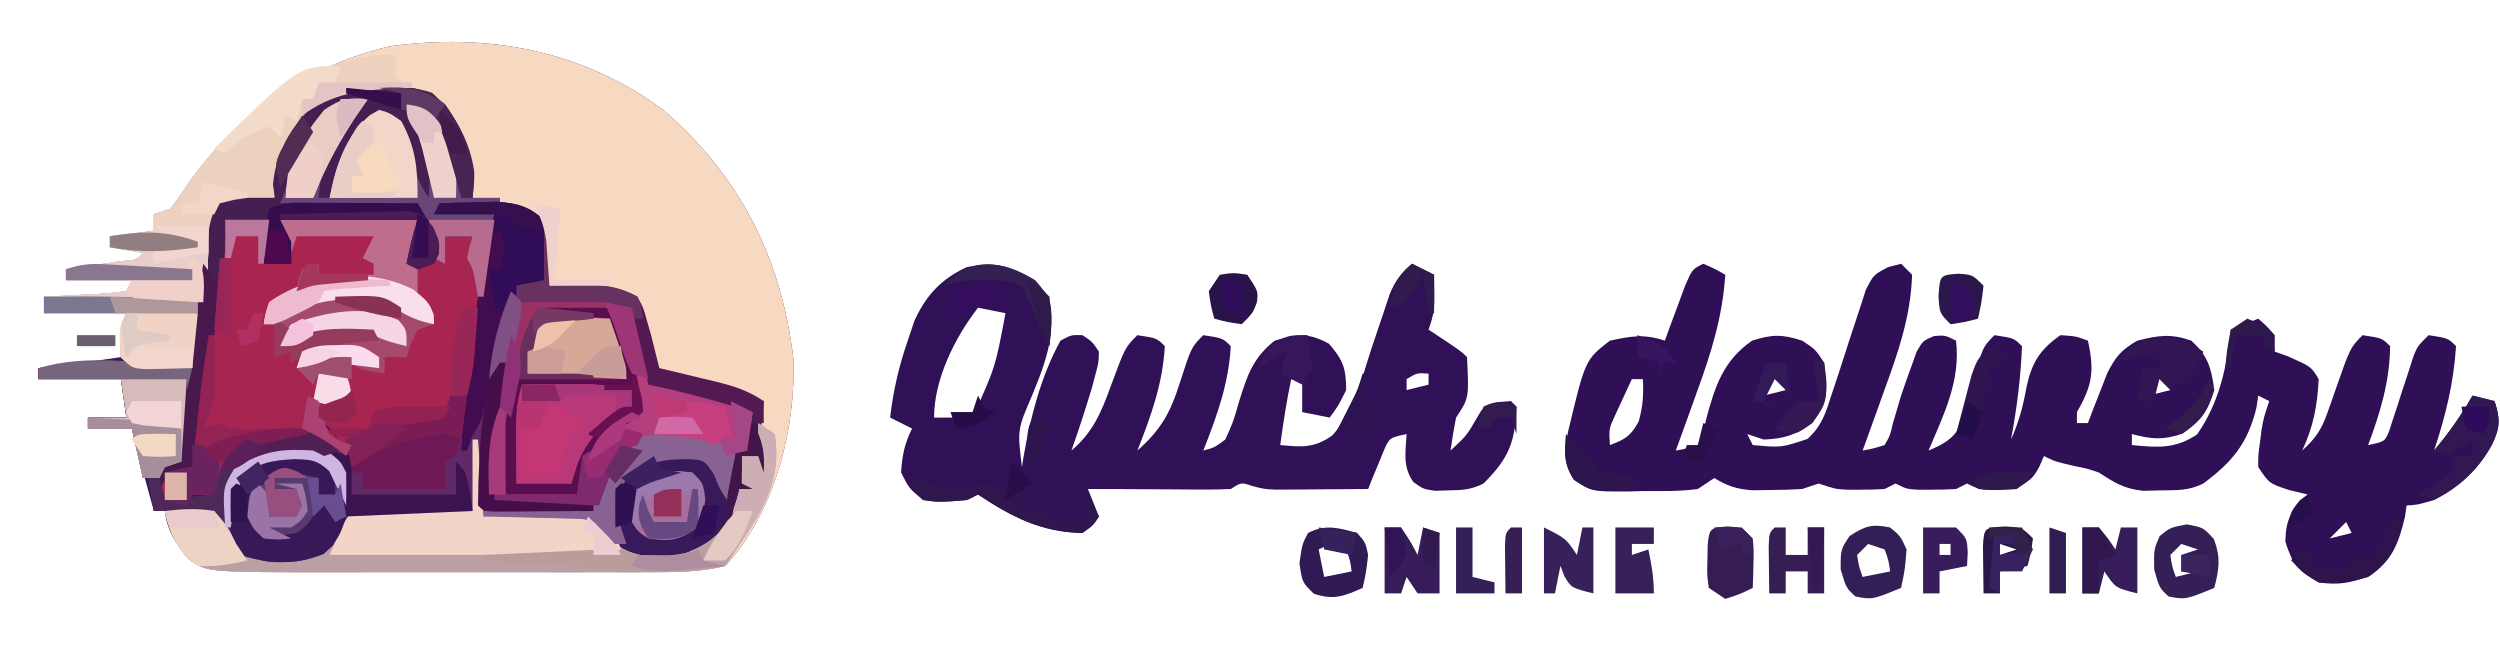 <?xml version="1.0" encoding="UTF-8"?>
<svg version="1.1" xmlns="http://www.w3.org/2000/svg" width="455" height="119">
<path d="M0 0 C13.922 12.084 21.278 26.8 23.523 44.992 C24.037 57.98 20.123 73.122 11.137 82.859 C6.544 83.971 1.97 84.002 -2.729 83.989 C-3.495 83.991 -4.26 83.992 -5.048 83.994 C-7.565 83.998 -10.081 83.996 -12.598 83.992 C-14.359 83.993 -16.12 83.994 -17.881 83.995 C-21.569 83.997 -25.258 83.994 -28.946 83.99 C-33.651 83.984 -38.356 83.987 -43.061 83.993 C-46.698 83.997 -50.336 83.996 -53.974 83.993 C-55.707 83.993 -57.44 83.993 -59.174 83.996 C-83.316 84.021 -83.316 84.021 -86.527 81.611 C-88.856 79.007 -90.46 76.353 -90.863 72.859 C-91.523 72.859 -92.183 72.859 -92.863 72.859 C-93.343 71.11 -93.822 69.359 -94.301 67.609 C-94.568 66.635 -94.834 65.66 -95.109 64.656 C-95.719 62.396 -96.306 60.133 -96.863 57.859 C-99.503 57.859 -102.143 57.859 -104.863 57.859 C-104.863 57.199 -104.863 56.539 -104.863 55.859 C-102.553 55.859 -100.243 55.859 -97.863 55.859 C-98.193 53.549 -98.523 51.239 -98.863 48.859 C-103.813 48.859 -108.763 48.859 -113.863 48.859 C-113.863 48.199 -113.863 47.539 -113.863 46.859 C-112.688 46.715 -111.512 46.571 -110.301 46.422 C-106.481 45.945 -102.672 45.415 -98.863 44.859 C-98.884 43.911 -98.905 42.962 -98.926 41.984 C-98.863 38.859 -98.863 38.859 -97.863 36.859 C-102.813 36.859 -107.763 36.859 -112.863 36.859 C-112.863 35.869 -112.863 34.879 -112.863 33.859 C-111.792 33.81 -110.721 33.761 -109.617 33.711 C-108.22 33.636 -106.823 33.56 -105.426 33.484 C-104.719 33.453 -104.012 33.422 -103.283 33.391 C-101.471 33.287 -99.665 33.08 -97.863 32.859 C-97.533 32.199 -97.203 31.539 -96.863 30.859 C-100.823 30.859 -104.783 30.859 -108.863 30.859 C-108.863 30.199 -108.863 29.539 -108.863 28.859 C-107.473 28.66 -107.473 28.66 -106.055 28.457 C-104.857 28.28 -103.66 28.104 -102.426 27.922 C-101.231 27.748 -100.036 27.574 -98.805 27.395 C-95.984 27.17 -95.984 27.17 -94.863 25.859 C-96.843 25.529 -98.823 25.199 -100.863 24.859 C-100.863 24.199 -100.863 23.539 -100.863 22.859 C-98.223 22.529 -95.583 22.199 -92.863 21.859 C-92.863 20.869 -92.863 19.879 -92.863 18.859 C-91.873 18.529 -90.883 18.199 -89.863 17.859 C-88.611 16.24 -87.434 14.563 -86.301 12.859 C-77.384 0.367 -64.987 -8.136 -49.969 -11.707 C-32.033 -14.211 -14.68 -10.975 0 0 Z " fill="#381959" transform="translate(120.863,20.141)"/>
<path d="M0 0 C13.922 12.084 21.278 26.8 23.523 44.992 C24.037 57.98 20.123 73.122 11.137 82.859 C6.544 83.971 1.97 84.002 -2.729 83.989 C-3.495 83.991 -4.26 83.992 -5.048 83.994 C-7.565 83.998 -10.081 83.996 -12.598 83.992 C-14.359 83.993 -16.12 83.994 -17.881 83.995 C-21.569 83.997 -25.258 83.994 -28.946 83.99 C-33.651 83.984 -38.356 83.987 -43.061 83.993 C-46.698 83.997 -50.336 83.996 -53.974 83.993 C-55.707 83.993 -57.44 83.993 -59.174 83.996 C-83.316 84.021 -83.316 84.021 -86.527 81.611 C-88.946 78.907 -90.129 76.35 -90.863 72.859 C-87.79 72.505 -84.922 72.329 -81.863 72.859 C-79.551 75.734 -79.551 75.734 -77.863 78.859 C-73.736 81.514 -69.616 81.403 -64.863 80.859 C-61.952 79.831 -61.952 79.831 -59.863 77.859 C-59.555 77.003 -59.247 76.147 -58.93 75.266 C-56.863 72.859 -56.863 72.859 -54.562 72.454 C-51.586 72.366 -48.65 72.425 -45.676 72.547 C-44.64 72.569 -43.604 72.592 -42.537 72.615 C-39.979 72.674 -37.421 72.764 -34.863 72.859 C-34.863 68.569 -34.863 64.279 -34.863 59.859 C-34.533 59.859 -34.203 59.859 -33.863 59.859 C-33.368 66.789 -33.368 66.789 -32.863 73.859 C-31.466 73.801 -30.069 73.743 -28.629 73.684 C-26.79 73.637 -24.952 73.591 -23.113 73.547 C-22.193 73.505 -21.273 73.463 -20.324 73.42 C-13.449 73.295 -13.449 73.295 -10.332 76.297 C-9.847 77.142 -9.363 77.988 -8.863 78.859 C-5.306 81.527 -1.133 81.394 3.137 80.859 C7.31 79.284 9.911 77.755 12.137 73.859 C13.676 70.051 14.378 66.964 14.137 62.859 C15.127 62.859 16.117 62.859 17.137 62.859 C17.467 59.559 17.797 56.259 18.137 52.859 C13.13 51.308 8.304 49.858 3.137 48.984 C-0.661 48.15 -0.661 48.15 -2.301 45.797 C-2.486 44.828 -2.672 43.858 -2.863 42.859 C-3.237 41.255 -3.613 39.651 -3.988 38.047 C-4.277 36.665 -4.566 35.283 -4.863 33.859 C-10.143 33.199 -15.423 32.539 -20.863 31.859 C-20.925 30.106 -20.987 28.353 -21.051 26.547 C-21.378 22.134 -21.378 22.134 -23.926 18.672 C-27.745 17.615 -30.905 17.658 -34.863 17.859 C-32.883 18.354 -32.883 18.354 -30.863 18.859 C-31.523 23.809 -32.183 28.759 -32.863 33.859 C-33.193 33.859 -33.523 33.859 -33.863 33.859 C-34.08 32.684 -34.08 32.684 -34.301 31.484 C-34.741 28.895 -34.741 28.895 -35.863 26.859 C-35.426 24.734 -35.426 24.734 -34.863 22.859 C-36.513 22.859 -38.163 22.859 -39.863 22.859 C-39.863 24.509 -39.863 26.159 -39.863 27.859 C-40.523 27.529 -41.183 27.199 -41.863 26.859 C-42.254 25.542 -42.573 24.203 -42.863 22.859 C-43.853 19.889 -43.853 19.889 -44.863 16.859 C-53.113 16.859 -61.363 16.859 -69.863 16.859 C-67.601 7.81 -67.601 7.81 -64.926 3.984 C-64.422 3.244 -63.918 2.505 -63.398 1.742 C-61.863 -0.141 -61.863 -0.141 -58.863 -2.141 C-56.176 -2.266 -56.176 -2.266 -53.863 -2.141 C-54.262 -1.595 -54.66 -1.05 -55.07 -0.488 C-58.763 4.768 -61.192 9.657 -62.863 15.859 C-62.203 15.859 -61.543 15.859 -60.863 15.859 C-60.781 15.199 -60.698 14.539 -60.613 13.859 C-59.368 8.879 -57.492 4.307 -53.613 0.859 C-53.036 0.529 -52.458 0.199 -51.863 -0.141 C-50.051 0.359 -50.051 0.359 -47.863 1.859 C-46.582 4.439 -45.717 7.114 -44.863 9.859 C-44.368 11.344 -44.368 11.344 -43.863 12.859 C-43.564 7.772 -43.983 5.06 -46.863 0.859 C-46.863 0.199 -46.863 -0.461 -46.863 -1.141 C-43.903 -0.823 -42.879 -0.156 -40.738 1.984 C-37.8 6.49 -36.863 10.512 -36.863 15.859 C-36.203 15.859 -35.543 15.859 -34.863 15.859 C-35.851 9.401 -37.055 4.236 -40.863 -1.141 C-46.018 -4.664 -52.931 -3.672 -58.863 -3.141 C-64.843 -0.728 -67.407 4.124 -69.863 9.859 C-70.72 13.212 -70.72 13.212 -70.863 15.859 C-74.163 16.189 -77.463 16.519 -80.863 16.859 C-80.979 17.576 -81.095 18.292 -81.215 19.031 C-81.74 22.266 -82.27 25.5 -82.801 28.734 C-82.983 29.862 -83.166 30.99 -83.354 32.152 C-83.531 33.229 -83.708 34.305 -83.891 35.414 C-84.053 36.409 -84.215 37.404 -84.383 38.429 C-84.863 40.859 -84.863 40.859 -85.863 42.859 C-85.863 44.179 -85.863 45.499 -85.863 46.859 C-87.655 46.913 -89.446 46.952 -91.238 46.984 C-92.236 47.008 -93.234 47.031 -94.262 47.055 C-96.863 46.859 -96.863 46.859 -98.863 44.859 C-99.197 39.526 -99.197 39.526 -97.863 36.859 C-102.813 36.859 -107.763 36.859 -112.863 36.859 C-112.863 35.869 -112.863 34.879 -112.863 33.859 C-111.792 33.81 -110.721 33.761 -109.617 33.711 C-108.22 33.636 -106.823 33.56 -105.426 33.484 C-104.719 33.453 -104.012 33.422 -103.283 33.391 C-101.471 33.287 -99.665 33.08 -97.863 32.859 C-97.533 32.199 -97.203 31.539 -96.863 30.859 C-100.823 30.859 -104.783 30.859 -108.863 30.859 C-108.863 30.199 -108.863 29.539 -108.863 28.859 C-107.473 28.66 -107.473 28.66 -106.055 28.457 C-104.857 28.28 -103.66 28.104 -102.426 27.922 C-101.231 27.748 -100.036 27.574 -98.805 27.395 C-95.984 27.17 -95.984 27.17 -94.863 25.859 C-96.843 25.529 -98.823 25.199 -100.863 24.859 C-100.863 24.199 -100.863 23.539 -100.863 22.859 C-98.223 22.529 -95.583 22.199 -92.863 21.859 C-92.863 20.869 -92.863 19.879 -92.863 18.859 C-91.873 18.529 -90.883 18.199 -89.863 17.859 C-88.611 16.24 -87.434 14.563 -86.301 12.859 C-77.384 0.367 -64.987 -8.136 -49.969 -11.707 C-32.033 -14.211 -14.68 -10.975 0 0 Z " fill="#F7D9C2" transform="translate(120.863,20.141)"/>
<path d="M0 0 C2.125 0.938 2.125 0.938 4 2 C3.504 9.553 1.526 15.975 -1.062 23.062 C-1.44 24.119 -1.817 25.175 -2.205 26.264 C-3.128 28.846 -4.06 31.424 -5 34 C-3.02 33.656 -3.02 33.656 -1 33 C0.003 30.919 0.003 30.919 0.5 28.375 C2.1 22.396 3.58 17.684 8.875 14 C12.517 12.835 14.373 12.817 18 14 C20.375 15.562 20.375 15.562 22 18 C22.711 22.98 22.837 24.843 19.875 28.938 C16.726 31.196 14.844 31.833 11 32 C10.01 31.67 9.02 31.34 8 31 C8.495 31.99 8.495 31.99 9 33 C14.208 33.478 14.208 33.478 18.984 31.878 C21.66 29.385 22.291 27.127 23.402 23.652 C23.818 22.408 24.234 21.163 24.662 19.881 C25.304 17.906 25.94 15.928 26.57 13.949 C27.185 12.032 27.825 10.123 28.465 8.215 C28.832 7.071 29.199 5.928 29.578 4.75 C31 2 31 2 33.658 0.612 C34.431 0.41 35.204 0.208 36 0 C36.66 0.66 37.32 1.32 38 2 C37.764 9.533 35.506 16.031 32.938 23.062 C32.56 24.119 32.183 25.175 31.795 26.264 C30.872 28.846 29.94 31.424 29 34 C30.977 33.63 30.977 33.63 33 33 C34.002 31.258 34.002 31.258 34.5 29.062 C34.738 28.259 34.977 27.456 35.223 26.629 C35.479 25.761 35.736 24.894 36 24 C36.618 22.157 37.263 20.323 37.938 18.5 C38.235 17.665 38.533 16.829 38.84 15.969 C40 14 40 14 42.004 13.156 C44 13 44 13 46 14 C46.851 21.321 43.8 27.35 41 34 C43.631 32.876 45.546 31.918 46.849 29.285 C47.543 27.183 48.136 25.081 48.688 22.938 C50.787 15.213 50.787 15.213 53 13 C56.536 13.536 56.536 13.536 58 15 C57.787 20.694 57.059 26.404 56 32 C57.426 28.842 58.218 25.89 58.812 22.5 C59.759 18.08 61.194 15.656 65 13 C67.812 13.188 67.812 13.188 70 14 C71.211 19.505 70.821 22.148 68 27 C68 27.66 68 28.32 68 29 C68.66 29 69.32 29 70 29 C70.472 27.753 70.472 27.753 70.953 26.48 C71.381 25.394 71.809 24.307 72.25 23.188 C72.668 22.109 73.085 21.03 73.516 19.918 C75.055 16.892 76.088 15.665 79 14 C82.793 13.035 85.103 12.681 88.812 14 C91.872 16.798 92.447 18.919 93 23 C91.77 26.997 90.633 28.564 87.188 30.938 C83.618 32.127 81.601 31.943 78 31 C78 31.66 78 32.32 78 33 C82.656 33.456 85.899 33.742 89.875 31.062 C93.898 25.265 95.263 18.932 96 12 C97.65 11.34 99.3 10.68 101 10 C102.5 11.312 102.5 11.312 104 13 C104 13.99 104 14.98 104 16 C104.763 16.268 105.526 16.536 106.312 16.812 C110.633 18.722 110.633 18.722 112 21 C111.768 25.785 111.046 29.635 109 34 C111.317 31.908 112.513 30.22 113.535 27.277 C113.787 26.574 114.039 25.871 114.299 25.146 C114.551 24.418 114.803 23.689 115.062 22.938 C117.745 15.255 117.745 15.255 120 13 C123.536 13.536 123.536 13.536 125 15 C124.943 21.34 123.212 27.115 121 33 C124.049 32.369 124.049 32.369 124.86 30.358 C125.083 29.663 125.305 28.969 125.535 28.254 C125.787 27.499 126.039 26.744 126.299 25.967 C126.551 25.173 126.803 24.38 127.062 23.562 C127.569 22 128.081 20.438 128.598 18.879 C128.93 17.836 128.93 17.836 129.27 16.772 C130 15 130 15 132 13 C135.536 13.536 135.536 13.536 137 15 C136.575 21.693 135.108 27.649 133 34 C135.649 30.803 137.94 27.605 140 24 C141.32 24.33 142.64 24.66 144 25 C145.074 28.2 145.032 29.838 143.562 32.875 C141.055 37.532 137.562 40.407 133 43 C130 43.875 130 43.875 128 44 C127.845 45.052 127.845 45.052 127.688 46.125 C126.544 50.905 125.365 54.09 121.188 56.875 C117.749 58.089 115.607 58.537 112 58 C108.259 55.922 107.209 54.675 105.938 50.562 C106.012 46.303 107.042 44.958 110 42 C108.886 41.732 107.772 41.464 106.625 41.188 C103 40 103 40 101 37 C100.988 34.844 100.988 34.844 101.312 32.5 C101.412 31.727 101.511 30.953 101.613 30.156 C102 28 102 28 103 25 C102.34 24.67 101.68 24.34 101 24 C100.897 24.701 100.794 25.402 100.688 26.125 C99.114 32.704 96.271 36.075 91 40 C88.323 41.338 86.176 41.206 83.188 41.25 C82.15 41.276 81.112 41.302 80.043 41.328 C76.594 40.956 74.871 39.879 72 38 C69.875 37.279 69.875 37.279 67.812 36.875 C64 36 64 36 62 35 C61.732 35.619 61.464 36.237 61.188 36.875 C60 39 60 39 57 41 C50.667 41.333 50.667 41.333 48 40 C47.01 40.495 47.01 40.495 46 41 C44.502 41.095 43.001 41.13 41.5 41.125 C40.706 41.128 39.912 41.13 39.094 41.133 C37 41 37 41 35 40 C34.01 40.495 34.01 40.495 33 41 C31.523 41.095 30.042 41.13 28.562 41.125 C27.389 41.129 27.389 41.129 26.191 41.133 C24 41 24 41 21 40 C20.01 40.33 19.02 40.66 18 41 C16.023 41.12 14.043 41.175 12.062 41.188 C10.502 41.209 10.502 41.209 8.91 41.23 C6.05 41.004 4.423 40.477 2 39 C1.01 39.66 0.02 40.32 -1 41 C-4.297 41.453 -7.612 41.37 -10.938 41.375 C-11.844 41.399 -12.751 41.424 -13.686 41.449 C-20.289 41.478 -20.289 41.478 -23.629 39.23 C-25.62 35.991 -25.208 34.219 -24.617 30.582 C-21.482 17.466 -21.482 17.466 -17 14 C-13.139 13.173 -10.771 12.743 -7 14 C-6.662 13.073 -6.325 12.146 -5.977 11.191 C-5.531 9.994 -5.085 8.796 -4.625 7.562 C-4.184 6.368 -3.743 5.173 -3.289 3.941 C-2 1 -2 1 0 0 Z M13 20 C12.34 21.32 11.68 22.64 11 24 C12.32 23.67 13.64 23.34 15 23 C14.67 22.01 14.34 21.02 14 20 C13.67 20 13.34 20 13 20 Z M83 20 C82.34 21.32 81.68 22.64 81 24 C82.32 23.67 83.64 23.34 85 23 C84.67 22.01 84.34 21.02 84 20 C83.67 20 83.34 20 83 20 Z M-13 21 C-13.674 22.434 -14.339 23.873 -15 25.312 C-15.371 26.113 -15.742 26.914 -16.125 27.738 C-17.18 30.062 -17.18 30.062 -17 33 C-14.219 31.98 -13.182 31.336 -11.75 28.688 C-10.995 25.982 -10.84 23.793 -11 21 C-11.66 21 -12.32 21 -13 21 Z M117 47 C116.01 47.99 115.02 48.98 114 50 C115.32 49.67 116.64 49.34 118 49 C117.67 48.34 117.34 47.68 117 47 Z " fill="#2F0F56" transform="translate(310,48)"/>
<path d="M0 0 C3.182 3.637 3.045 4.958 2.909 9.553 C2.446 13.543 1.071 17.05 -0.438 20.75 C-3.228 27.197 -3.228 27.197 -2.375 34 C-2.289 33.429 -2.202 32.858 -2.113 32.27 C-0.847 24.964 1.056 17.537 4.625 11 C6.602 9.941 6.602 9.941 8.625 10 C10.414 11.18 10.414 11.18 11.625 13 C11.586 14.945 11.586 14.945 11 17.125 C10.794 17.91 10.588 18.695 10.375 19.504 C9.214 23.368 7.974 27.197 6.625 31 C10.508 27.722 12.061 24.04 13.75 19.375 C16.385 12.24 16.385 12.24 18.625 10 C22.161 10.536 22.161 10.536 23.625 12 C23.245 18.833 21.128 24.668 18.625 31 C22.866 27.271 24.613 24.171 26.312 18.812 C28.444 12.181 28.444 12.181 30.625 10 C34.161 10.536 34.161 10.536 35.625 12 C35.245 18.833 33.128 24.668 30.625 31 C32.613 30.48 32.613 30.48 34.625 29 C36.062 25.822 36.062 25.822 37.125 22.125 C38.59 17.385 39.66 14.115 43.625 11 C47.761 9.797 49.676 9.484 53.5 11.562 C56.077 14.519 56.625 16.09 56.625 20 C55.188 22.875 55.188 22.875 53.625 25 C51.975 24.67 50.325 24.34 48.625 24 C48.625 22.02 48.625 20.04 48.625 18 C47.965 18 47.305 18 46.625 18 C45.781 21.98 45.178 25.97 44.625 30 C48.523 30.382 50.815 30.573 54.074 28.27 C58.102 23.941 59.444 17.868 61.25 12.375 C62.005 10.109 62.768 7.846 63.539 5.586 C64.033 4.086 64.033 4.086 64.538 2.556 C65.603 0.052 66.563 -1.267 68.625 -3 C69.945 -2.34 71.265 -1.68 72.625 -1 C72.75 5.625 72.75 5.625 71.625 9 C72.594 9.639 73.564 10.279 74.562 10.938 C77.625 13 77.625 13 78.625 14 C78.986 21.459 78.986 21.459 76.625 25 C76.235 26.99 75.893 28.99 75.625 31 C78.578 28.261 78.578 28.261 80.562 24.812 C81.625 23 81.625 23 84.188 22.188 C84.992 22.126 85.796 22.064 86.625 22 C86.955 22.33 87.285 22.66 87.625 23 C87.405 29.502 86.22 32.405 81.625 37 C79.298 38.163 77.778 38.199 75.188 38.25 C74.405 38.276 73.623 38.302 72.816 38.328 C70.625 38 70.625 38 68.852 36.715 C66.888 33.969 67.44 31.261 67.625 28 C64.509 28.666 64.509 28.666 63.457 31.066 C63.121 31.89 62.784 32.714 62.438 33.562 C61.921 34.802 61.921 34.802 61.395 36.066 C61.141 36.704 60.887 37.343 60.625 38 C57.542 38.029 54.458 38.047 51.375 38.062 C50.502 38.071 49.63 38.079 48.73 38.088 C47.886 38.091 47.042 38.094 46.172 38.098 C45.397 38.103 44.622 38.108 43.823 38.114 C41.625 38 41.625 38 39.466 37.431 C37.544 36.774 37.544 36.774 35.625 38 C34.004 38.084 32.381 38.107 30.758 38.098 C29.79 38.094 28.822 38.091 27.824 38.088 C26.81 38.08 25.795 38.071 24.75 38.062 C23.743 38.058 22.736 38.053 21.699 38.049 C19.822 38.04 17.944 38.029 16.067 38.016 C13.92 38.002 11.772 38 9.625 38 C10.285 39.65 10.945 41.3 11.625 43 C10.625 44.562 10.625 44.562 8.625 46 C1.177 45.874 -4.272 43.069 -10.375 39 C-11.365 39.495 -11.365 39.495 -12.375 40 C-15.31 40.284 -17.525 40.495 -20.375 40 C-22.938 37.875 -22.938 37.875 -24.375 35 C-24.193 31.913 -23.753 29.756 -22.375 27 C-23.695 26.34 -25.015 25.68 -26.375 25 C-25.792 20.044 -24.762 15.588 -23.125 10.875 C-22.728 9.697 -22.331 8.519 -21.922 7.305 C-19.74 2.643 -17.101 -0.192 -12.438 -2.375 C-7.295 -3.425 -4.507 -2.671 0 0 Z M-10.375 5 C-14.577 10.402 -18.375 18.042 -18.375 25 C-16.065 25 -13.755 25 -11.375 25 C-7.214 15.817 -7.214 15.817 -5.375 6 C-7.025 5.67 -8.675 5.34 -10.375 5 Z M67.625 18 C67.625 18.66 67.625 19.32 67.625 20 C68.945 19.67 70.265 19.34 71.625 19 C71.625 18.34 71.625 17.68 71.625 17 C69.55 16.851 69.55 16.851 67.625 18 Z " fill="#301056" transform="translate(188.375,51)"/>
<path d="M0 0 C2.64 0 5.28 0 8 0 C7.67 2.64 7.34 5.28 7 8 C8.65 8 10.3 8 12 8 C11.34 5.36 10.68 2.72 10 0 C18.25 0 26.5 0 35 0 C34.333 2.667 33.667 5.333 33 8 C33.66 8 34.32 8 35 8 C35 10.31 35 12.62 35 15 C35.99 15.33 36.98 15.66 38 16 C38 16.99 38 17.98 38 19 C36.515 19.495 36.515 19.495 35 20 C33.781 22.504 33.781 22.504 33 25 C31.68 25 30.36 25 29 25 C29 25.99 29 26.98 29 28 C27.35 28 25.7 28 24 28 C23.773 28.804 23.546 29.609 23.312 30.438 C22.879 31.283 22.446 32.129 22 33 C19.375 33.812 19.375 33.812 17 34 C18.168 37.814 18.168 37.814 21.125 40.312 C22.053 40.653 22.053 40.653 23 41 C22.505 41.99 22.505 41.99 22 43 C21.526 42.505 21.051 42.01 20.562 41.5 C15.806 38.716 10.259 39.516 5.062 40.875 C1.942 41.778 1.942 41.778 0 44 C-0.714 45.984 -1.386 47.983 -2 50 C-3.32 50 -4.64 50 -6 50 C-6.33 50.66 -6.66 51.32 -7 52 C-8.32 51.67 -9.64 51.34 -11 51 C-11.33 49.68 -11.66 48.36 -12 47 C-12.99 47 -13.98 47 -15 47 C-15.66 44.03 -16.32 41.06 -17 38 C-19.64 38 -22.28 38 -25 38 C-25 37.34 -25 36.68 -25 36 C-22.69 36 -20.38 36 -18 36 C-18.33 33.69 -18.66 31.38 -19 29 C-23.95 29 -28.9 29 -34 29 C-34 28.34 -34 27.68 -34 27 C-24.492 25.617 -15.543 26.001 -6 27 C-6 25.68 -6 24.36 -6 23 C-9.3 23 -12.6 23 -16 23 C-16 22.67 -16 22.34 -16 22 C-12.7 21.67 -9.4 21.34 -6 21 C-5.34 16.71 -4.68 12.42 -4 8 C-3.34 9.32 -2.68 10.64 -2 12 C-1.34 8.04 -0.68 4.08 0 0 Z " fill="#A72551" transform="translate(41,40)"/>
<path d="M0 0 C0.33 0.66 0.66 1.32 1 2 C1.66 1.67 2.32 1.34 3 1 C5.472 0.876 7.903 0.815 10.375 0.812 C11.384 0.794 11.384 0.794 12.414 0.775 C19.24 0.755 19.24 0.755 22 3 C23.047 5.496 23.047 5.496 23.75 8.438 C23.992 9.406 24.235 10.374 24.484 11.371 C25 14 25 14 25 17 C25.557 17.037 26.114 17.075 26.688 17.113 C33.034 17.66 38.269 19.135 44 22 C43.67 24.31 43.34 26.62 43 29 C42.34 29 41.68 29 41 29 C40.505 33.95 40.505 33.95 40 39 C38 36 38 36 36.938 33.312 C35.271 30.84 35.271 30.84 32.98 30.574 C28.22 30.424 24.808 30.906 21 34 C19.505 36.99 19.884 39.7 20 43 C20.33 43.99 20.66 44.98 21 46 C20.01 46 19.02 46 18 46 C17.539 45.353 17.079 44.705 16.604 44.038 C15.188 41.811 15.188 41.811 12.823 41.454 C12.001 41.433 11.179 41.412 10.332 41.391 C9.439 41.358 8.547 41.326 7.627 41.293 C6.698 41.279 5.769 41.265 4.812 41.25 C3.872 41.22 2.932 41.191 1.963 41.16 C-0.358 41.089 -2.678 41.037 -5 41 C-4.34 40.34 -3.68 39.68 -3 39 C-3.33 38.67 -3.66 38.34 -4 38 C-4.504 31.546 -3.928 25.473 -2.438 19.191 C-1.869 16.719 -1.869 16.719 -2 13 C-2.66 13.99 -3.32 14.98 -4 16 C-3.476 10.132 -2.239 5.451 0 0 Z " fill="#9B3064" transform="translate(93,53)"/>
<path d="M0 0 C1.835 -0.039 1.835 -0.039 3.707 -0.078 C7.487 0.278 9.242 0.894 12.188 3.25 C15.968 8.589 17.895 13.744 17.188 20.25 C16.527 20.25 15.867 20.25 15.188 20.25 C14.934 19.346 14.68 18.443 14.418 17.512 C14.074 16.332 13.73 15.153 13.375 13.938 C13.039 12.766 12.702 11.594 12.355 10.387 C11.264 7.455 10.659 6.074 8.188 4.25 C7.197 3.92 6.207 3.59 5.188 3.25 C5.848 4.199 6.508 5.147 7.188 6.125 C9.862 10.71 9.562 15.086 9.188 20.25 C6.853 16.748 6.151 13.577 5.164 9.527 C4.375 7.089 4.375 7.089 2.086 5.941 C1.459 5.713 0.833 5.485 0.188 5.25 C-4.859 9.455 -6.681 14.117 -8.812 20.25 C-9.473 20.25 -10.133 20.25 -10.812 20.25 C-10.38 13.333 -7.726 8.164 -2.812 3.25 C-6.566 3.572 -8.943 4.602 -11.543 7.375 C-14.402 11.597 -15.993 16.52 -17.812 21.25 C-9.562 21.25 -1.312 21.25 7.188 21.25 C11.688 29.125 11.688 29.125 12.188 32.25 C12.188 30.6 12.188 28.95 12.188 27.25 C13.838 27.25 15.488 27.25 17.188 27.25 C17.188 28.9 17.188 30.55 17.188 32.25 C17.517 32.25 17.848 32.25 18.188 32.25 C18.694 43.913 17.906 56.095 14.188 67.25 C13.197 67.745 13.197 67.745 12.188 68.25 C12.188 69.9 12.188 71.55 12.188 73.25 C7.237 73.25 2.288 73.25 -2.812 73.25 C-2.812 72.26 -2.812 71.27 -2.812 70.25 C-3.473 70.25 -4.133 70.25 -4.812 70.25 C-5.06 69.343 -5.308 68.435 -5.562 67.5 C-6.862 64.122 -8.214 62.675 -10.812 60.25 C-10.812 59.59 -10.812 58.93 -10.812 58.25 C-9.637 57.91 -9.637 57.91 -8.438 57.562 C-5.594 56.469 -5.594 56.469 -4.5 53.625 C-4.273 52.841 -4.046 52.057 -3.812 51.25 C-2.163 51.58 -0.512 51.91 1.188 52.25 C1.188 51.26 1.188 50.27 1.188 49.25 C3.167 48.755 3.167 48.755 5.188 48.25 C5.518 46.27 5.848 44.29 6.188 42.25 C7.508 42.58 8.828 42.91 10.188 43.25 C9.857 42.26 9.527 41.27 9.188 40.25 C8.197 39.755 8.197 39.755 7.188 39.25 C6.097 36.276 6.149 35.366 7.188 32.25 C6.527 32.25 5.867 32.25 5.188 32.25 C5.71 29.487 6.296 26.924 7.188 24.25 C-1.062 24.25 -9.312 24.25 -17.812 24.25 C-17.152 25.57 -16.492 26.89 -15.812 28.25 C-15.812 29.57 -15.812 30.89 -15.812 32.25 C-17.462 32.25 -19.113 32.25 -20.812 32.25 C-20.483 29.61 -20.152 26.97 -19.812 24.25 C-22.453 24.25 -25.093 24.25 -27.812 24.25 C-27.751 25.766 -27.751 25.766 -27.688 27.312 C-27.818 31.431 -28.545 34.368 -29.812 38.25 C-30.142 38.25 -30.473 38.25 -30.812 38.25 C-31.182 25.58 -31.182 25.58 -28.812 20.25 C-25.512 20.25 -22.212 20.25 -18.812 20.25 C-18.916 19.446 -19.019 18.641 -19.125 17.812 C-18.588 11.685 -15.587 6.901 -11.125 2.75 C-7.184 0.194 -4.726 0.059 0 0 Z " fill="#A82551" transform="translate(68.812,15.75)"/>
<path d="M0 0 C0.99 0.66 1.98 1.32 3 2 C4.572 11.747 -0.794 18.191 -6 26 C-10.569 27.179 -15.175 27.143 -19.866 27.129 C-20.631 27.131 -21.396 27.133 -22.185 27.135 C-24.701 27.139 -27.218 27.136 -29.734 27.133 C-31.495 27.133 -33.257 27.134 -35.018 27.136 C-38.706 27.137 -42.395 27.135 -46.083 27.13 C-50.788 27.125 -55.493 27.128 -60.197 27.134 C-63.835 27.138 -67.473 27.136 -71.11 27.134 C-72.844 27.133 -74.577 27.134 -76.31 27.136 C-100.453 27.162 -100.453 27.162 -103.663 24.751 C-106.083 22.047 -107.266 19.491 -108 16 C-104.927 15.645 -102.058 15.47 -99 16 C-96.688 18.875 -96.688 18.875 -95 22 C-90.872 24.655 -86.752 24.544 -82 24 C-79.089 22.971 -79.089 22.971 -77 21 C-76.692 20.144 -76.384 19.288 -76.066 18.406 C-74 16 -74 16 -71.698 15.594 C-68.722 15.507 -65.787 15.566 -62.812 15.688 C-61.777 15.71 -60.741 15.733 -59.674 15.756 C-57.115 15.815 -54.557 15.904 -52 16 C-52 11.71 -52 7.42 -52 3 C-51.67 3 -51.34 3 -51 3 C-50.505 9.93 -50.505 9.93 -50 17 C-48.603 16.942 -47.205 16.884 -45.766 16.824 C-43.927 16.777 -42.089 16.732 -40.25 16.688 C-39.33 16.646 -38.409 16.604 -37.461 16.561 C-30.586 16.436 -30.586 16.436 -27.469 19.438 C-26.984 20.283 -26.499 21.129 -26 22 C-22.443 24.668 -18.27 24.535 -14 24 C-9.827 22.425 -7.226 20.896 -5 17 C-3.46 13.191 -2.759 10.105 -3 6 C-2.01 6 -1.02 6 0 6 C0 4.02 0 2.04 0 0 Z " fill="#BA9FA5" transform="translate(138,77)"/>
<path d="M0 0 C0 1.32 0 2.64 0 4 C0.99 4.66 1.98 5.32 3 6 C2.131 6.026 1.262 6.052 0.367 6.078 C-8.64 6.328 -8.64 6.328 -16 11 C-19.275 15.72 -21.553 20.186 -22 26 C-25.3 26.33 -28.6 26.66 -32 27 C-32.116 27.717 -32.232 28.433 -32.351 29.171 C-32.877 32.406 -33.407 35.641 -33.938 38.875 C-34.12 40.003 -34.302 41.131 -34.49 42.293 C-34.667 43.369 -34.845 44.446 -35.027 45.555 C-35.19 46.55 -35.352 47.545 -35.519 48.57 C-36 51 -36 51 -37 53 C-37 54.32 -37 55.64 -37 57 C-38.791 57.054 -40.583 57.093 -42.375 57.125 C-43.373 57.148 -44.37 57.171 -45.398 57.195 C-48 57 -48 57 -50 55 C-50.333 49.667 -50.333 49.667 -49 47 C-53.95 47 -58.9 47 -64 47 C-64 46.01 -64 45.02 -64 44 C-62.929 43.951 -61.858 43.902 -60.754 43.852 C-59.357 43.777 -57.96 43.701 -56.562 43.625 C-55.855 43.594 -55.148 43.563 -54.42 43.531 C-52.608 43.427 -50.802 43.221 -49 43 C-48.67 42.34 -48.34 41.68 -48 41 C-51.96 41 -55.92 41 -60 41 C-60 40.34 -60 39.68 -60 39 C-58.61 38.801 -58.61 38.801 -57.191 38.598 C-55.994 38.421 -54.796 38.244 -53.562 38.062 C-52.368 37.888 -51.173 37.714 -49.941 37.535 C-47.12 37.31 -47.12 37.31 -46 36 C-47.98 35.67 -49.96 35.34 -52 35 C-52 34.34 -52 33.68 -52 33 C-49.36 32.67 -46.72 32.34 -44 32 C-44 31.01 -44 30.02 -44 29 C-43.01 28.67 -42.02 28.34 -41 28 C-39.748 26.381 -38.571 24.704 -37.438 23 C-28.952 11.112 -15.396 -0.342 0 0 Z " fill="#EDD1BF" transform="translate(72,10)"/>
<path d="M0 0 C0.33 0 0.66 0 1 0 C1.18 4.141 0.918 7.703 0 11.75 C-1.199 17.236 -1.144 22.396 -1 28 C4.94 28.33 10.88 28.66 17 29 C17 29.33 17 29.66 17 30 C9.667 30 2.333 30 -5 30 C-8.647 30.021 -12.291 30.098 -15.938 30.188 C-16.953 30.193 -17.968 30.199 -19.014 30.205 C-21.765 30.287 -24.311 30.408 -27 31 C-29.169 33.286 -29.169 33.286 -30 36 C-33.737 39.187 -37.114 39.462 -41.852 39.289 C-45.92 38.742 -48.167 36.948 -50.812 33.938 C-52 32 -52 32 -52 30 C-55.63 30 -59.26 30 -63 30 C-63.33 28.02 -63.66 26.04 -64 24 C-63.34 24 -62.68 24 -62 24 C-61.67 25.32 -61.34 26.64 -61 28 C-58.03 27.67 -55.06 27.34 -52 27 C-51.752 25.907 -51.505 24.814 -51.25 23.688 C-49.958 19.875 -49.487 18.794 -46 17 C-41.569 15.607 -36.597 15.385 -32 16 C-28.938 17.812 -28.938 17.812 -27 20 C-27 20.99 -27 21.98 -27 23 C-26.34 23 -25.68 23 -25 23 C-25 23.99 -25 24.98 -25 26 C-20.05 26 -15.1 26 -10 26 C-10.33 24.35 -10.66 22.7 -11 21 C-10.01 20.67 -9.02 20.34 -8 20 C-7.505 18.515 -7.505 18.515 -7 17 C-6.34 16.34 -5.68 15.68 -5 15 C-4.323 12.803 -4.323 12.803 -3.875 10.375 C-3.624 9.149 -3.624 9.149 -3.367 7.898 C-3.185 6.959 -3.185 6.959 -3 6 C-2.34 6 -1.68 6 -1 6 C-0.67 4.02 -0.34 2.04 0 0 Z " fill="#612967" transform="translate(91,63)"/>
<path d="M0 0 C8.25 0 16.5 0 25 0 C24.333 2.667 23.667 5.333 23 8 C23.66 8 24.32 8 25 8 C25 10.31 25 12.62 25 15 C25.99 15.33 26.98 15.66 28 16 C28 16.99 28 17.98 28 19 C27.01 19.33 26.02 19.66 25 20 C23.781 22.504 23.781 22.504 23 25 C21.68 25 20.36 25 19 25 C19 25.99 19 26.98 19 28 C14.125 27.125 14.125 27.125 13 26 C11.309 26.09 9.62 26.246 7.938 26.438 C6.559 26.59 6.559 26.59 5.152 26.746 C4.087 26.872 4.087 26.872 3 27 C4 24 4 24 5.766 22.852 C8.153 21.942 10.209 21.599 12.75 21.375 C13.549 21.3 14.348 21.225 15.172 21.148 C16.077 21.075 16.077 21.075 17 21 C15.23 20.946 13.459 20.907 11.688 20.875 C10.701 20.852 9.715 20.829 8.699 20.805 C5.776 20.793 5.776 20.793 3 23 C2.01 23 1.02 23 0 23 C0.5 21.125 0.5 21.125 2 19 C8.444 16.739 15.427 15.809 22 18 C21.67 17.34 21.34 16.68 21 16 C14.306 13.769 7.823 14.221 1.5 17.312 C-1.45 18.907 -3.735 20.524 -6 23 C-8 22 -8 22 -9.145 19.789 C-10.096 16.687 -10.054 14.584 -9.688 11.375 C-9.588 10.434 -9.489 9.493 -9.387 8.523 C-9 6 -9 6 -8 3 C-6.68 3 -5.36 3 -4 3 C-4 4.65 -4 6.3 -4 8 C-2.02 8 -0.04 8 2 8 C1.34 5.36 0.68 2.72 0 0 Z " fill="#A92550" transform="translate(51,40)"/>
<path d="M0 0 C-0.398 0.545 -0.797 1.091 -1.207 1.652 C-4.9 6.909 -7.329 11.798 -9 18 C-8.34 18 -7.68 18 -7 18 C-6.918 17.34 -6.835 16.68 -6.75 16 C-5.505 11.02 -3.629 6.448 0.25 3 C0.828 2.67 1.405 2.34 2 2 C3.812 2.5 3.812 2.5 6 4 C7.281 6.579 8.146 9.254 9 12 C9.33 12.99 9.66 13.98 10 15 C10.299 9.912 9.88 7.2 7 3 C7 2.34 7 1.68 7 1 C9.96 1.317 10.984 1.984 13.125 4.125 C16.063 8.631 17 12.653 17 18 C19.31 18 21.62 18 24 18 C24 18.33 24 18.66 24 19 C20.37 19.33 16.74 19.66 13 20 C16.3 20.33 19.6 20.66 23 21 C22.34 25.95 21.68 30.9 21 36 C20.67 36 20.34 36 20 36 C19.856 35.216 19.711 34.432 19.562 33.625 C19.122 31.036 19.122 31.036 18 29 C18.438 26.875 18.438 26.875 19 25 C17.35 25 15.7 25 14 25 C14 26.65 14 28.3 14 30 C13.34 29.67 12.68 29.34 12 29 C11.61 27.682 11.29 26.343 11 25 C10.34 23.02 9.68 21.04 9 19 C0.75 19 -7.5 19 -16 19 C-13.738 9.95 -13.738 9.95 -11.062 6.125 C-10.558 5.385 -10.054 4.645 -9.535 3.883 C-6.619 0.306 -4.42 -0.239 0 0 Z " fill="#684677" transform="translate(67,18)"/>
<path d="M0 0 C1.835 -0.039 1.835 -0.039 3.707 -0.078 C7.487 0.278 9.242 0.894 12.188 3.25 C15.968 8.589 17.895 13.744 17.188 20.25 C16.527 20.25 15.867 20.25 15.188 20.25 C14.934 19.346 14.68 18.443 14.418 17.512 C14.074 16.332 13.73 15.153 13.375 13.938 C13.039 12.766 12.702 11.594 12.355 10.387 C11.264 7.455 10.659 6.074 8.188 4.25 C7.197 3.92 6.207 3.59 5.188 3.25 C5.848 4.199 6.508 5.147 7.188 6.125 C9.862 10.71 9.562 15.086 9.188 20.25 C6.853 16.748 6.151 13.577 5.164 9.527 C4.375 7.089 4.375 7.089 2.086 5.941 C1.459 5.713 0.833 5.485 0.188 5.25 C-4.859 9.455 -6.681 14.117 -8.812 20.25 C-9.473 20.25 -10.133 20.25 -10.812 20.25 C-10.38 13.333 -7.726 8.164 -2.812 3.25 C-6.566 3.572 -8.943 4.602 -11.543 7.375 C-14.402 11.597 -15.993 16.52 -17.812 21.25 C-9.562 21.25 -1.312 21.25 7.188 21.25 C11.188 28.25 11.188 28.25 11.125 30.625 C10.188 32.25 10.188 32.25 7.188 33.25 C6.197 32.755 6.197 32.755 5.188 32.25 C5.71 29.487 6.296 26.924 7.188 24.25 C-1.062 24.25 -9.312 24.25 -17.812 24.25 C-17.152 25.57 -16.492 26.89 -15.812 28.25 C-15.812 29.57 -15.812 30.89 -15.812 32.25 C-17.462 32.25 -19.113 32.25 -20.812 32.25 C-20.483 29.61 -20.152 26.97 -19.812 24.25 C-22.453 24.25 -25.093 24.25 -27.812 24.25 C-27.751 25.766 -27.751 25.766 -27.688 27.312 C-27.818 31.431 -28.545 34.368 -29.812 38.25 C-30.142 38.25 -30.473 38.25 -30.812 38.25 C-31.182 25.58 -31.182 25.58 -28.812 20.25 C-25.512 20.25 -22.212 20.25 -18.812 20.25 C-18.916 19.446 -19.019 18.641 -19.125 17.812 C-18.588 11.685 -15.587 6.901 -11.125 2.75 C-7.184 0.194 -4.726 0.059 0 0 Z " fill="#451F52" transform="translate(68.812,15.75)"/>
<path d="M0 0 C3.96 0 7.92 0 12 0 C15.535 6.246 17.009 11.91 18 19 C17.457 19.28 16.915 19.559 16.355 19.848 C10.923 22.892 8.871 25.056 7 31 C6.505 32.485 6.505 32.485 6 34 C1.71 34 -2.58 34 -7 34 C-7.055 31.813 -7.093 29.625 -7.125 27.438 C-7.148 26.219 -7.171 25.001 -7.195 23.746 C-7 20 -7 20 -5 13 C1.6 13 8.2 13 15 13 C14.01 10.36 13.02 7.72 12 5 C12 4.01 12 3.02 12 2 C8.04 1.67 4.08 1.34 0 1 C0 0.67 0 0.34 0 0 Z " fill="#C53674" transform="translate(99,56)"/>
<path d="M0 0 C0.33 0 0.66 0 1 0 C1.495 6.93 1.495 6.93 2 14 C3.386 13.93 4.771 13.861 6.199 13.789 C8.029 13.733 9.858 13.678 11.688 13.625 C12.6 13.575 13.512 13.524 14.451 13.473 C21.108 13.327 21.108 13.327 23.76 15.327 C27 19.151 27 19.151 27 21 C9.51 21 -7.98 21 -26 21 C-24 16 -24 16 -22 13 C-19.753 12.659 -19.753 12.659 -16.992 12.707 C-16.006 12.717 -15.02 12.726 -14.004 12.736 C-12.971 12.761 -11.939 12.787 -10.875 12.812 C-9.315 12.833 -9.315 12.833 -7.723 12.854 C-5.148 12.889 -2.574 12.943 0 13 C0 8.71 0 4.42 0 0 Z " fill="#F2D5C6" transform="translate(86,80)"/>
<path d="M0 0 C0 0.33 0 0.66 0 1 C-2.64 1 -5.28 1 -8 1 C-8 1.99 -8 2.98 -8 4 C-7.01 3.34 -6.02 2.68 -5 2 C-2.668 1.921 -0.332 1.912 2 2 C1.692 4.459 1.379 6.917 1.062 9.375 C0.975 10.074 0.888 10.772 0.799 11.492 C0.113 16.773 0.113 16.773 -1 19 C-1 20.32 -1 21.64 -1 23 C-2.791 23.054 -4.583 23.093 -6.375 23.125 C-7.373 23.148 -8.37 23.171 -9.398 23.195 C-12 23 -12 23 -14 21 C-14.333 15.667 -14.333 15.667 -13 13 C-17.95 13 -22.9 13 -28 13 C-28 12.01 -28 11.02 -28 10 C-26.929 9.951 -25.858 9.902 -24.754 9.852 C-23.357 9.777 -21.96 9.701 -20.562 9.625 C-19.855 9.594 -19.148 9.563 -18.42 9.531 C-16.608 9.427 -14.802 9.221 -13 9 C-12.67 8.34 -12.34 7.68 -12 7 C-15.96 7 -19.92 7 -24 7 C-24 6.34 -24 5.68 -24 5 C-22.61 4.801 -22.61 4.801 -21.191 4.598 C-19.395 4.333 -19.395 4.333 -17.562 4.062 C-16.368 3.888 -15.173 3.714 -13.941 3.535 C-11.12 3.31 -11.12 3.31 -10 2 C-12.97 1.505 -12.97 1.505 -16 1 C-16 0.34 -16 -0.32 -16 -1 C-10.037 -2.001 -5.713 -2.066 0 0 Z " fill="#E7CDCB" transform="translate(36,44)"/>
<path d="M0 0 C3 4 3 4 3.129 6.003 C2.959 7.05 2.959 7.05 2.785 8.117 C2.608 9.298 2.608 9.298 2.426 10.503 C2.286 11.327 2.145 12.151 2 13 C1.748 14.669 1.497 16.338 1.246 18.008 C0.843 20.578 0.434 23.147 0.018 25.715 C-0.736 30.545 -1.152 35.111 -1 40 C-1.33 39.01 -1.66 38.02 -2 37 C-3.941 37.276 -3.941 37.276 -6 38 C-6.66 38.99 -7.32 39.98 -8 41 C-8 40.34 -8 39.68 -8 39 C-8.99 39 -9.98 39 -11 39 C-11.66 36.03 -12.32 33.06 -13 30 C-15.64 30 -18.28 30 -21 30 C-21 29.34 -21 28.68 -21 28 C-18.69 28 -16.38 28 -14 28 C-14.33 25.69 -14.66 23.38 -15 21 C-19.95 21 -24.9 21 -30 21 C-30 20.34 -30 19.68 -30 19 C-20.492 17.617 -11.543 18.001 -2 19 C-2 17.68 -2 16.36 -2 15 C-5.3 15 -8.6 15 -12 15 C-12 14.67 -12 14.34 -12 14 C-8.7 13.67 -5.4 13.34 -2 13 C-1.34 8.71 -0.68 4.42 0 0 Z " fill="#49194E" transform="translate(37,48)"/>
<path d="M0 0 C2.688 2.25 2.688 2.25 3.625 4.5 C3.646 5.077 3.666 5.655 3.688 6.25 C2.697 6.58 1.708 6.91 0.688 7.25 C-0.531 9.754 -0.531 9.754 -1.312 12.25 C-2.632 12.25 -3.953 12.25 -5.312 12.25 C-5.312 13.24 -5.312 14.23 -5.312 15.25 C-10.188 14.375 -10.188 14.375 -11.312 13.25 C-13.004 13.34 -14.692 13.496 -16.375 13.688 C-17.294 13.789 -18.213 13.891 -19.16 13.996 C-19.87 14.08 -20.581 14.164 -21.312 14.25 C-20.312 11.25 -20.312 11.25 -18.547 10.102 C-16.159 9.192 -14.103 8.849 -11.562 8.625 C-10.763 8.55 -9.964 8.475 -9.141 8.398 C-8.236 8.325 -8.236 8.325 -7.312 8.25 C-9.083 8.196 -10.854 8.157 -12.625 8.125 C-13.611 8.102 -14.597 8.079 -15.613 8.055 C-18.537 8.043 -18.537 8.043 -21.312 10.25 C-22.302 10.25 -23.293 10.25 -24.312 10.25 C-23.812 8.375 -23.812 8.375 -22.312 6.25 C-15.869 3.989 -8.886 3.059 -2.312 5.25 C-2.643 4.59 -2.973 3.93 -3.312 3.25 C-8.546 1.505 -14.517 1.221 -19.742 3.145 C-21.63 4.123 -23.475 5.181 -25.312 6.25 C-25.973 6.25 -26.633 6.25 -27.312 6.25 C-27.012 4.391 -27.012 4.391 -26.312 2.25 C-18.966 -2.936 -8.19 -4.264 0 0 Z " fill="#A64A6C" transform="translate(75.312,52.75)"/>
<path d="M0 0 C2.229 -0.081 4.458 -0.139 6.688 -0.188 C8.55 -0.24 8.55 -0.24 10.449 -0.293 C14.27 0.022 16.143 0.446 19 3 C19.488 5.699 19.488 5.699 19.312 8.688 C19.245 10.178 19.245 10.178 19.176 11.699 C19.118 12.458 19.06 13.218 19 14 C17.598 14.46 17.598 14.46 16.168 14.93 C12.219 17.51 11.898 19.156 10.842 23.578 C10.667 24.419 10.492 25.259 10.312 26.125 C9.937 27.774 9.558 29.423 9.176 31.07 C8.992 31.88 8.809 32.69 8.62 33.524 C7.643 37.427 6.344 41.21 5 45 C4.67 45 4.34 45 4 45 C4.34 35.662 5.576 26.538 7 17.312 C7.178 16.154 7.356 14.995 7.54 13.801 C8.863 5.41 8.863 5.41 10 2 C6.37 2 2.74 2 -1 2 C-0.67 1.34 -0.34 0.68 0 0 Z " fill="#310D58" transform="translate(80,37)"/>
<path d="M0 0 C0.99 0 1.98 0 3 0 C2.719 1.814 2.425 3.626 2.125 5.438 C1.963 6.447 1.8 7.456 1.633 8.496 C1.424 9.322 1.215 10.149 1 11 C0.01 11.495 0.01 11.495 -1 12 C-1 13.65 -1 15.3 -1 17 C-5.95 17 -10.9 17 -16 17 C-16 16.01 -16 15.02 -16 14 C-16.66 14 -17.32 14 -18 14 C-18.33 12.02 -18.66 10.04 -19 8 C-13.016 5.673 -7.42 3.571 -1 3 C-0.67 2.01 -0.34 1.02 0 0 Z " fill="#6E1855" transform="translate(82,72)"/>
<path d="M0 0 C2.062 1.625 2.062 1.625 3.062 3.625 C3.197 6.297 3.106 8.948 3.062 11.625 C2.072 12.12 2.072 12.12 1.062 12.625 C0.403 11.635 -0.258 10.645 -0.938 9.625 C-1.391 10.429 -1.845 11.234 -2.312 12.062 C-3.938 14.625 -3.938 14.625 -5.938 15.625 C-8.875 15.938 -8.875 15.938 -11.938 15.625 C-13.875 13.938 -13.875 13.938 -14.938 11.625 C-14.799 8.787 -14.338 7.186 -12.688 4.875 C-10.401 3.242 -8.736 2.83 -5.938 2.625 C-3.625 3.562 -3.625 3.562 -1.938 4.625 C-1.938 5.615 -1.938 6.605 -1.938 7.625 C-0.948 7.625 0.043 7.625 1.062 7.625 C-0.025 4.375 -0.025 4.375 -1.938 1.625 C-6.096 1.178 -9.885 1.289 -13.875 2.562 C-17.012 5.7 -17.335 9.336 -17.938 13.625 C-18.267 13.625 -18.598 13.625 -18.938 13.625 C-19.426 6.427 -19.426 6.427 -17.188 2.75 C-12.132 -2.024 -6.359 -2.977 0 0 Z " fill="#573A6F" transform="translate(59.938,82.375)"/>
<path d="M0 0 C2.939 0.785 5.876 1.578 8.812 2.375 C9.646 2.597 10.479 2.818 11.338 3.047 C12.14 3.266 12.943 3.485 13.77 3.711 C14.508 3.91 15.246 4.109 16.007 4.314 C18 5 18 5 21 7 C20.67 9.31 20.34 11.62 20 14 C18.25 14.688 18.25 14.688 16 15 C15.443 14.526 14.886 14.051 14.312 13.562 C10.78 11.176 7.15 11.603 3 12 C2.01 12.33 1.02 12.66 0 13 C0 12.34 0 11.68 0 11 C-3.459 12.249 -6.147 13.675 -9 16 C-7.979 12.324 -7.086 11.066 -4 8.688 C-1 7 -1 7 1 7 C0.67 4.69 0.34 2.38 0 0 Z " fill="#B53F7E" transform="translate(116,68)"/>
<path d="M0 0 C0.782 -0.026 1.565 -0.052 2.371 -0.078 C4.562 0.25 4.562 0.25 6.348 1.516 C7.562 3.25 7.562 3.25 7.562 7.25 C6.572 7.25 5.582 7.25 4.562 7.25 C4.562 6.26 4.562 5.27 4.562 4.25 C1.068 3.356 -0.856 3.017 -4.25 4.375 C-6.607 6.09 -6.607 6.09 -7.375 8.75 C-7.684 11.504 -7.684 11.504 -5.438 14.25 C-2.48 14.75 -2.48 14.75 0.562 14.25 C2.312 13 2.312 13 3.562 11.25 C4.562 10.25 5.562 9.25 6.562 8.25 C7.553 9.24 8.543 10.23 9.562 11.25 C8.666 14.265 7.883 15.968 5.5 18.062 C0.407 20.121 -4.266 19.87 -9.5 18.375 C-11.822 15.828 -11.866 14.755 -12.062 11.375 C-11.878 7.432 -11.578 6.432 -9.062 3.188 C-5.743 0.737 -4.06 0.08 0 0 Z " fill="#391858" transform="translate(53.438,82.75)"/>
<path d="M0 0 C1.812 0.5 1.812 0.5 4 2 C6.642 6.82 7 10.409 7 16 C1.72 16 -3.56 16 -9 16 C-7.836 10.179 -6.281 5.028 -1.75 1 C-1.173 0.67 -0.595 0.34 0 0 Z " fill="#F3D6C7" transform="translate(69,20)"/>
<path d="M0 0 C3.96 0 7.92 0 12 0 C11.67 4.95 11.34 9.9 11 15 C10.01 15.33 9.02 15.66 8 16 C7.67 16.66 7.34 17.32 7 18 C6.01 18 5.02 18 4 18 C3.34 15.03 2.68 12.06 2 9 C-0.64 9 -3.28 9 -6 9 C-6 8.34 -6 7.68 -6 7 C-3.69 7 -1.38 7 1 7 C0.67 4.69 0.34 2.38 0 0 Z " fill="#D5BBB9" transform="translate(22,69)"/>
<path d="M0 0 C8.25 0 16.5 0 25 0 C24.333 2.667 23.667 5.333 23 8 C23.66 8 24.32 8 25 8 C25 9.98 25 11.96 25 14 C24.322 13.674 23.644 13.348 22.945 13.012 C19.438 11.807 16.577 11.769 12.875 11.812 C11.656 11.819 10.436 11.825 9.18 11.832 C5.977 11.86 5.977 11.86 3 13 C3.312 11.062 3.312 11.062 4 9 C4.99 8.67 5.98 8.34 7 8 C7 8.66 7 9.32 7 10 C10.3 10 13.6 10 17 10 C17 9.34 17 8.68 17 8 C16.34 7.67 15.68 7.34 15 7 C15.66 5.68 16.32 4.36 17 3 C12.38 3 7.76 3 3 3 C2.67 3.99 2.34 4.98 2 6 C1.34 4.02 0.68 2.04 0 0 Z " fill="#BF6D8D" transform="translate(51,40)"/>
<path d="M0 0 C1.656 1.098 1.656 1.098 4.094 3.098 C3.764 6.068 3.434 9.038 3.094 12.098 C1.094 9.098 1.094 9.098 0.031 6.41 C-1.635 3.938 -1.635 3.938 -3.926 3.672 C-8.687 3.522 -12.098 4.004 -15.906 7.098 C-17.401 10.088 -17.022 12.798 -16.906 16.098 C-16.576 17.088 -16.246 18.078 -15.906 19.098 C-16.896 19.098 -17.886 19.098 -18.906 19.098 C-19.597 18.127 -19.597 18.127 -20.302 17.136 C-21.718 14.909 -21.718 14.909 -24.083 14.552 C-24.905 14.531 -25.727 14.51 -26.574 14.488 C-27.467 14.456 -28.36 14.424 -29.279 14.391 C-30.208 14.376 -31.137 14.362 -32.094 14.348 C-33.034 14.318 -33.974 14.288 -34.943 14.258 C-37.264 14.187 -39.584 14.134 -41.906 14.098 C-41.906 13.768 -41.906 13.438 -41.906 13.098 C-32.006 12.603 -32.006 12.603 -21.906 12.098 C-21.133 9.715 -21.133 9.715 -20.344 7.285 C-18.801 3.471 -18.243 2.322 -14.719 -0.027 C-9.761 -1.165 -4.777 -2.261 0 0 Z " fill="#886292" transform="translate(129.906,79.902)"/>
<path d="M0 0 C3.96 0 7.92 0 12 0 C15.535 6.246 17.009 11.91 18 19 C17.457 19.28 16.915 19.559 16.355 19.848 C10.923 22.892 8.871 25.056 7 31 C6.505 32.485 6.505 32.485 6 34 C1.71 34 -2.58 34 -7 34 C-7.055 31.813 -7.093 29.625 -7.125 27.438 C-7.148 26.219 -7.171 25.001 -7.195 23.746 C-7 20 -7 20 -5 13 C1.6 13 8.2 13 15 13 C14.01 10.36 13.02 7.72 12 5 C12 4.01 12 3.02 12 2 C8.04 1.67 4.08 1.34 0 1 C0 0.67 0 0.34 0 0 Z M-4 14 C-5.204 17.754 -5.099 21.332 -5.062 25.25 C-5.053 26.513 -5.044 27.777 -5.035 29.078 C-5.024 30.042 -5.012 31.007 -5 32 C-1.7 32 1.6 32 5 32 C5.371 30.783 5.742 29.566 6.125 28.312 C8.027 23.181 11.08 20.46 16 18 C16 17.01 16 16.02 16 15 C11.717 13.944 7.57 13.883 3.188 13.938 C2.495 13.942 1.802 13.947 1.088 13.951 C-0.608 13.963 -2.304 13.981 -4 14 Z " fill="#5A0E4F" transform="translate(99,56)"/>
<path d="M0 0 C2.82 -0.293 2.82 -0.293 6.125 -0.188 C7.769 -0.147 7.769 -0.147 9.445 -0.105 C10.288 -0.071 11.131 -0.036 12 0 C12.504 1.457 13.003 2.916 13.5 4.375 C13.778 5.187 14.057 5.999 14.344 6.836 C15 9 15 9 15 11 C9.06 10.67 3.12 10.34 -3 10 C-2 3 -2 3 0 0 Z " fill="#D7A898" transform="translate(99,58)"/>
<path d="M0 0 C1.121 0.003 2.243 0.006 3.398 0.01 C4.574 0.018 5.75 0.027 6.961 0.035 C8.144 0.04 9.328 0.044 10.547 0.049 C13.477 0.061 16.406 0.077 19.336 0.098 C23.344 6.801 23.344 6.801 23.273 9.473 C22.336 11.098 22.336 11.098 19.336 12.098 C18.676 11.768 18.016 11.438 17.336 11.098 C17.859 8.335 18.445 5.772 19.336 3.098 C11.086 3.098 2.836 3.098 -5.664 3.098 C-5.004 4.418 -4.344 5.738 -3.664 7.098 C-3.664 8.418 -3.664 9.738 -3.664 11.098 C-5.314 11.098 -6.964 11.098 -8.664 11.098 C-8.55 9.451 -8.423 7.805 -8.289 6.16 C-8.219 5.244 -8.15 4.327 -8.078 3.383 C-7.941 2.629 -7.805 1.875 -7.664 1.098 C-5.002 -0.233 -2.977 -0.015 0 0 Z " fill="#330D4D" transform="translate(56.664,36.902)"/>
<path d="M0 0 C0.33 0 0.66 0 1 0 C1 3.63 1 7.26 1 11 C2.712 10.959 4.424 10.918 6.188 10.875 C10.279 10.776 13.388 10.965 17 13 C18.109 15.023 18.109 15.023 18.75 17.375 C18.972 18.146 19.193 18.917 19.422 19.711 C20.578 24.289 20.578 24.289 21 26 C22.12 26.266 23.24 26.531 24.395 26.805 C25.867 27.161 27.34 27.518 28.812 27.875 C29.55 28.049 30.288 28.223 31.049 28.402 C34.497 29.245 37.019 30.013 40 32 C40 33.32 40 34.64 40 36 C39.34 36 38.68 36 38 36 C38 35.34 38 34.68 38 34 C31.711 32.031 25.451 30.353 19 29 C18.746 28.001 18.492 27.002 18.23 25.973 C17.883 24.669 17.536 23.366 17.188 22.062 C17.022 21.403 16.856 20.744 16.686 20.064 C16.135 17.927 16.135 17.927 15 15 C12.293 14.098 10.762 13.881 7.988 13.902 C7.231 13.906 6.474 13.909 5.693 13.912 C4.515 13.925 4.515 13.925 3.312 13.938 C2.515 13.942 1.718 13.947 0.896 13.951 C-1.069 13.963 -3.035 13.981 -5 14 C-5 13.01 -5 12.02 -5 11 C-3.35 10.67 -1.7 10.34 0 10 C0 6.7 0 3.4 0 0 Z " fill="#541852" transform="translate(99,41)"/>
<path d="M0 0 C0.33 0 0.66 0 1 0 C1.369 11.522 1.369 11.522 -1 17 C-0.01 16.67 0.98 16.34 2 16 C2.66 16.33 3.32 16.66 4 17 C6.374 17.071 8.75 17.084 11.125 17.062 C12.406 17.053 13.688 17.044 15.008 17.035 C16.489 17.018 16.489 17.018 18 17 C18 17.33 18 17.66 18 18 C16.627 18.29 16.627 18.29 15.227 18.586 C14.038 18.846 12.85 19.107 11.625 19.375 C10.442 19.63 9.258 19.885 8.039 20.148 C4.918 20.755 4.918 20.755 3 23 C2.286 24.984 1.614 26.983 1 29 C-0.32 29 -1.64 29 -3 29 C-3.33 29.66 -3.66 30.32 -4 31 C-5.32 30.67 -6.64 30.34 -8 30 C-8 28.35 -8 26.7 -8 25 C-6.35 24.67 -4.7 24.34 -3 24 C-2.801 22.155 -2.801 22.155 -2.598 20.273 C-2.419 18.641 -2.241 17.008 -2.062 15.375 C-1.975 14.567 -1.888 13.759 -1.799 12.926 C-1.323 8.59 -0.772 4.296 0 0 Z " fill="#932255" transform="translate(38,61)"/>
<path d="M0 0 C2 2 2 2 2.375 4.875 C2 8 2 8 0.375 10.375 C-2.678 12.464 -4.37 12.541 -8 12 C-9.875 10.812 -9.875 10.812 -11 9 C-11.586 5.732 -11.304 4.45 -9.438 1.688 C-6.137 -0.598 -3.93 -0.437 0 0 Z " fill="#A5709E" transform="translate(126,86)"/>
<path d="M0 0 C2.396 -0.027 4.792 -0.047 7.188 -0.062 C7.861 -0.071 8.535 -0.079 9.229 -0.088 C12.954 -0.106 16.379 0.107 20 1 C20 1.99 20 2.98 20 4 C19.093 4.598 18.185 5.196 17.25 5.812 C12.423 9.062 10.4 12.399 9 18 C5.7 18 2.4 18 -1 18 C-1 14.04 -1 10.08 -1 6 C-0.67 6 -0.34 6 0 6 C0 9.63 0 13.26 0 17 C1.98 17 3.96 17 6 17 C7.075 14.348 8.095 11.716 9 9 C9.66 8.67 10.32 8.34 11 8 C11 7.34 11 6.68 11 6 C10.01 6 9.02 6 8 6 C8 5.34 8 4.68 8 4 C5.36 3.67 2.72 3.34 0 3 C0 2.01 0 1.02 0 0 Z " fill="#B93879" transform="translate(95,70)"/>
<path d="M0 0 C4.29 0 8.58 0 13 0 C12.67 3.3 12.34 6.6 12 10 C10.209 10.054 8.417 10.093 6.625 10.125 C5.627 10.148 4.63 10.171 3.602 10.195 C1 10 1 10 -1 8 C-1.333 2.667 -1.333 2.667 0 0 Z " fill="#F1D3C6" transform="translate(23,57)"/>
<path d="M0 0 C0.828 0.483 0.828 0.483 1.672 0.977 C1.672 1.637 1.672 2.297 1.672 2.977 C0.898 2.953 0.125 2.93 -0.672 2.906 C-6.925 2.798 -12.4 2.891 -18.328 4.977 C-18.988 5.967 -19.648 6.957 -20.328 7.977 C-19.565 7.482 -18.802 6.987 -18.016 6.477 C-13.047 4.455 -8.622 4.722 -3.328 4.977 C-2.998 5.637 -2.668 6.297 -2.328 6.977 C-2.98 7.014 -3.633 7.051 -4.305 7.09 C-9.644 7.492 -13.649 8.144 -18.328 10.977 C-18.328 10.317 -18.328 9.657 -18.328 8.977 C-19.318 9.307 -20.308 9.637 -21.328 9.977 C-21.328 7.667 -21.328 5.357 -21.328 2.977 C-14.764 -0.987 -7.424 -3.263 0 0 Z " fill="#A24B6D" transform="translate(71.328,55.023)"/>
<path d="M0 0 C3 0.562 3 0.562 4.938 2.688 C6.2 6.104 5.892 8.076 5 11.562 C-0.24 13.706 -0.24 13.706 -3.312 13.125 C-5 11.562 -5 11.562 -5.938 8.188 C-6 4.562 -6 4.562 -4.938 2.125 C-3 0.562 -3 0.562 0 0 Z M-1 3.562 C-1.66 4.223 -2.32 4.883 -3 5.562 C-2.681 7.671 -2.681 7.671 -2 9.562 C-0.68 9.232 0.64 8.902 2 8.562 C1.01 8.562 0.02 8.562 -1 8.562 C-1 7.572 -1 6.582 -1 5.562 C-0.01 5.232 0.98 4.902 2 4.562 C1.01 4.232 0.02 3.902 -1 3.562 Z " fill="#341F57" transform="translate(398,95.438)"/>
<path d="M0 0 C1.773 1.516 1.773 1.516 3 3 C2.01 3.33 1.02 3.66 0 4 C-0.66 3.67 -1.32 3.34 -2 3 C-8.104 2.491 -11.108 2.943 -16 7 C-17.262 9.525 -17.099 11.312 -17.062 14.125 C-17.049 15.49 -17.049 15.49 -17.035 16.883 C-17.024 17.581 -17.012 18.28 -17 19 C-18.5 17.625 -18.5 17.625 -20 16 C-20 15.34 -20 14.68 -20 14 C-23.63 14 -27.26 14 -31 14 C-31.33 12.02 -31.66 10.04 -32 8 C-31.34 8 -30.68 8 -30 8 C-29.67 9.32 -29.34 10.64 -29 12 C-24.545 11.505 -24.545 11.505 -20 11 C-19.753 9.907 -19.505 8.814 -19.25 7.688 C-17.958 3.875 -17.487 2.794 -14 1 C-9.674 -0.36 -4.486 -0.706 0 0 Z " fill="#4C2958" transform="translate(59,79)"/>
<path d="M0 0 C2.688 2.25 2.688 2.25 3.625 4.5 C3.646 5.077 3.666 5.655 3.688 6.25 C1.093 5.751 -0.589 5.081 -2.875 3.688 C-8.323 1.409 -14.131 1.063 -19.73 3.152 C-21.625 4.122 -23.473 5.18 -25.312 6.25 C-25.973 6.25 -26.633 6.25 -27.312 6.25 C-27.012 4.391 -27.012 4.391 -26.312 2.25 C-18.966 -2.936 -8.19 -4.264 0 0 Z " fill="#F9DEEC" transform="translate(75.312,52.75)"/>
<path d="M0 0 C-0.387 0.545 -0.773 1.091 -1.172 1.652 C-4.79 6.891 -7.627 12.095 -10 18 C-11.65 18 -13.3 18 -15 18 C-14.721 11.443 -12.132 7.047 -8 2 C-4.772 -0.152 -3.716 -0.201 0 0 Z " fill="#E9CDC5" transform="translate(67,18)"/>
<path d="M0 0 C0.66 0 1.32 0 2 0 C3.044 3.133 2.934 3.99 2 7 C1.34 7 0.68 7 0 7 C0.256 9.343 0.593 11.678 1 14 C1.66 14.33 2.32 14.66 3 15 C2.245 18.42 1.468 21.835 0.688 25.25 C0.474 26.218 0.261 27.186 0.041 28.184 C-0.175 29.118 -0.391 30.053 -0.613 31.016 C-0.807 31.874 -1.001 32.733 -1.2 33.618 C-2.07 36.209 -3.255 37.915 -5 40 C-4.51 26.523 -2.157 13.289 0 0 Z " fill="#420C50" transform="translate(89,42)"/>
<path d="M0 0 C0.99 0.66 1.98 1.32 3 2 C4.379 10.547 0.773 16.078 -4 23 C-4.66 23.66 -5.32 24.32 -6 25 C-7.32 25 -8.64 25 -10 25 C-8.993 22.831 -7.999 20.998 -6.5 19.125 C-3.615 15.038 -2.709 10.948 -3 6 C-2.01 6 -1.02 6 0 6 C0 4.02 0 2.04 0 0 Z " fill="#CEAEB5" transform="translate(138,77)"/>
<path d="M0 0 C1.875 1.562 1.875 1.562 3 4 C2.688 7.75 2.688 7.75 2 11 C-3.24 13.144 -3.24 13.144 -6.312 12.562 C-8 11 -8 11 -9 7.625 C-9 4 -9 4 -7.375 1.562 C-4.564 -0.287 -3.294 -0.676 0 0 Z M-4 3 C-4.66 3.66 -5.32 4.32 -6 5 C-5.681 7.108 -5.681 7.108 -5 9 C-3.35 8.67 -1.7 8.34 0 8 C-0.267 6.015 -0.267 6.015 -1 4 C-1.99 3.67 -2.98 3.34 -4 3 Z " fill="#331F58" transform="translate(344,96)"/>
<path d="M0 0 C1.5 1.688 1.5 1.688 2 4 C1.625 7.25 1.625 7.25 1 10 C-2.46 11.529 -4.213 12.257 -7.875 11.062 C-10 9 -10 9 -10.5 5.5 C-10 2 -10 2 -8.938 0 C-5.737 -1.652 -3.374 -0.92 0 0 Z M-5 2 C-5.99 2.495 -5.99 2.495 -7 3 C-6.67 4.65 -6.34 6.3 -6 8 C-4.35 7.67 -2.7 7.34 -1 7 C-1.267 5.015 -1.267 5.015 -2 3 C-2.99 2.67 -3.98 2.34 -5 2 Z " fill="#301A54" transform="translate(247,97)"/>
<path d="M0 0 C1.32 0.33 2.64 0.66 4 1 C4 3.31 4 5.62 4 8 C10.27 8 16.54 8 23 8 C23 6.02 23 4.04 23 2 C25 4 25 4 26 11 C18.41 11.33 10.82 11.66 3 12 C2.34 8.7 1.68 5.4 1 2 C0.67 1.34 0.34 0.68 0 0 Z " fill="#3B134F" transform="translate(60,82)"/>
<path d="M0 0 C1.32 0.33 2.64 0.66 4 1 C5.074 4.2 5.032 5.838 3.562 8.875 C1.14 13.39 -2.386 16.735 -7 19 C-7.99 18.67 -8.98 18.34 -10 18 C-8.546 17.103 -8.546 17.103 -7.062 16.188 C-3.769 14.289 -3.769 14.289 -3 11 C-2.01 11 -1.02 11 0 11 C0 10.01 0 9.02 0 8 C-0.784 8.516 -1.567 9.031 -2.375 9.562 C-3.241 10.037 -4.107 10.511 -5 11 C-5.66 10.67 -6.32 10.34 -7 10 C-6.402 9.278 -5.804 8.556 -5.188 7.812 C-3.226 5.29 -1.583 2.77 0 0 Z " fill="#311852" transform="translate(450,72)"/>
<path d="M0 0 C0.99 0 1.98 0 3 0 C4.688 2.5 4.688 2.5 6 5 C6.33 3.35 6.66 1.7 7 0 C7.99 0.33 8.98 0.66 10 1 C10 4.63 10 8.26 10 12 C8.68 12 7.36 12 6 12 C5.34 11.01 4.68 10.02 4 9 C3.67 9.99 3.34 10.98 3 12 C2.01 12 1.02 12 0 12 C0 8.04 0 4.08 0 0 Z " fill="#361C58" transform="translate(252,96)"/>
<path d="M0 0 C0.99 0 1.98 0 3 0 C4.688 2 4.688 2 6 4 C6.33 2.68 6.66 1.36 7 0 C7.99 0 8.98 0 10 0 C10 3.96 10 7.92 10 12 C6 11 6 11 4 8 C3.67 9.32 3.34 10.64 3 12 C2.01 12 1.02 12 0 12 C0 8.04 0 4.08 0 0 Z " fill="#361C58" transform="translate(379,96)"/>
<path d="M0 0 C0.99 0.33 1.98 0.66 3 1 C2.67 1.66 2.34 2.32 2 3 C1.01 3.33 0.02 3.66 -1 4 C-2.245 6.323 -2.245 6.323 -3.188 9.062 C-3.786 10.692 -4.384 12.321 -5 14 C-11.27 14 -17.54 14 -24 14 C-24.33 13.34 -24.66 12.68 -25 12 C-19.72 12 -14.44 12 -9 12 C-8.67 9.69 -8.34 7.38 -8 5 C-6.188 3.75 -6.188 3.75 -4 3 C-2.979 2.165 -2.979 2.165 -1.938 1.312 C-1.298 0.879 -0.659 0.446 0 0 Z " fill="#7F2971" transform="translate(114,78)"/>
<path d="M0 0 C3.074 -0.355 5.94 -0.523 9 0 C11.438 2.812 11.438 2.812 13 6 C13.99 7.485 13.99 7.485 15 9 C11.957 9.729 9.133 10.215 6 10 C2.416 7.586 0.865 4.137 0 0 Z " fill="#ECD3C3" transform="translate(30,93)"/>
<path d="M0 0 C2.562 0.188 2.562 0.188 4.562 2.188 C4.758 4.352 4.758 4.352 4.688 6.812 C4.669 7.63 4.651 8.447 4.633 9.289 C4.598 10.229 4.598 10.229 4.562 11.188 C2.25 12.312 2.25 12.312 -0.438 13.188 C-1.427 12.527 -2.417 11.867 -3.438 11.188 C-3.766 8.84 -3.766 8.84 -3.688 6.125 C-3.672 5.227 -3.657 4.328 -3.641 3.402 C-3.355 0.286 -3.137 0.241 0 0 Z " fill="#351D53" transform="translate(314.438,95.812)"/>
<path d="M0 0 C0.66 0 1.32 0 2 0 C2 1.65 2 3.3 2 5 C3.32 5 4.64 5 6 5 C6 3.35 6 1.7 6 0 C6.99 0 7.98 0 9 0 C9 3.96 9 7.92 9 12 C8.01 12 7.02 12 6 12 C6 10.68 6 9.36 6 8 C4.68 8 3.36 8 2 8 C2 9.32 2 10.64 2 12 C1.01 12 0.02 12 -1 12 C-1.027 10.188 -1.046 8.375 -1.062 6.562 C-1.074 5.553 -1.086 4.544 -1.098 3.504 C-1 1 -1 1 0 0 Z " fill="#361E54" transform="translate(323,96)"/>
<path d="M0 0 C2.646 0.14 5.292 0.287 7.938 0.438 C9.07 0.496 9.07 0.496 10.225 0.557 C15.887 0.887 15.887 0.887 17 2 C17.041 4 17.043 6 17 8 C16.01 8.33 15.02 8.66 14 9 C13.67 9.66 13.34 10.32 13 11 C12.01 11 11.02 11 10 11 C9.34 8.03 8.68 5.06 8 2 C5.36 2 2.72 2 0 2 C0 1.34 0 0.68 0 0 Z " fill="#A78E9C" transform="translate(16,76)"/>
<path d="M0 0 C0.99 0 1.98 0 3 0 C2.67 2.64 2.34 5.28 2 8 C1.01 7.67 0.02 7.34 -1 7 C-7.132 7.792 -12.849 9.566 -18 13 C-18.33 11.35 -18.66 9.7 -19 8 C-13.016 5.673 -7.42 3.571 -1 3 C-0.67 2.01 -0.34 1.02 0 0 Z " fill="#7A1C55" transform="translate(82,72)"/>
<path d="M0 0 C0.99 0.66 1.98 1.32 3 2 C1.771 5.688 0.061 6.724 -3 9 C-3.66 8.34 -4.32 7.68 -5 7 C-5.33 8.32 -5.66 9.64 -6 11 C-6.99 11 -7.98 11 -9 11 C-8.67 9.02 -8.34 7.04 -8 5 C-7.01 5 -6.02 5 -5 5 C-5 4.01 -5 3.02 -5 2 C-7.64 2.66 -10.28 3.32 -13 4 C-8.674 -0.624 -6.212 -1.424 0 0 Z " fill="#321654" transform="translate(398,62)"/>
<path d="M0 0 C4 2 4 2 6 5 C6.33 3.35 6.66 1.7 7 0 C7.66 0 8.32 0 9 0 C9 3.96 9 7.92 9 12 C5 11 5 11 3.75 8.938 C3.502 8.298 3.255 7.659 3 7 C2.67 8.65 2.34 10.3 2 12 C1.34 12 0.68 12 0 12 C0 8.04 0 4.08 0 0 Z " fill="#38205A" transform="translate(281,96)"/>
<path d="M0 0 C0.33 0 0.66 0 1 0 C1.18 4.141 0.918 7.703 0 11.75 C-1.199 17.236 -1.144 22.396 -1 28 C4.94 28.33 10.88 28.66 17 29 C17 29.33 17 29.66 17 30 C13.688 30.029 10.375 30.047 7.062 30.062 C6.117 30.071 5.171 30.079 4.197 30.088 C2.849 30.093 2.849 30.093 1.473 30.098 C0.224 30.106 0.224 30.106 -1.051 30.114 C-3 30 -3 30 -4 29 C-3.988 26.19 -3.904 23.428 -3.75 20.625 C-3.706 19.812 -3.663 19 -3.617 18.163 C-3.205 11.84 -2.1 5.997 0 0 Z " fill="#450D49" transform="translate(91,63)"/>
<path d="M0 0 C4.783 0.93 4.783 0.93 6.938 1.625 C9.137 2.154 9.137 2.154 11.875 1.438 C15.504 0.929 17.641 1.64 21 3 C21 3.99 21 4.98 21 6 C22.65 6 24.3 6 26 6 C26 6.66 26 7.32 26 8 C28.31 8 30.62 8 33 8 C33 6.35 33 4.7 33 3 C33.66 4.32 34.32 5.64 35 7 C34 8.562 34 8.562 32 10 C24.552 9.874 19.103 7.069 13 3 C12.01 3.495 12.01 3.495 11 4 C5.681 4.422 5.681 4.422 3 4 C1 2 1 2 0 0 Z " fill="#2F174E" transform="translate(165,87)"/>
<path d="M0 0 C9.391 -0.099 18.657 -0.13 28 1 C28 1.66 28 2.32 28 3 C18.76 3 9.52 3 0 3 C0 2.01 0 1.02 0 0 Z " fill="#7A7790" transform="translate(8,54)"/>
<path d="M0 0 C2.31 0 4.62 0 7 0 C7 0.99 7 1.98 7 3 C5.68 3 4.36 3 3 3 C3 3.66 3 4.32 3 5 C3.99 4.67 4.98 4.34 6 4 C6.597 6.763 7 9.16 7 12 C4.69 12 2.38 12 0 12 C0 8.04 0 4.08 0 0 Z " fill="#372058" transform="translate(294,96)"/>
<path d="M0 0 C3.062 0.188 3.062 0.188 5.062 2.188 C4.688 4.812 4.688 4.812 4.062 7.188 C2.413 7.518 0.762 7.848 -0.938 8.188 C-0.938 9.508 -0.938 10.828 -0.938 12.188 C-1.927 12.188 -2.917 12.188 -3.938 12.188 C-3.964 10.375 -3.984 8.563 -4 6.75 C-4.012 5.741 -4.023 4.731 -4.035 3.691 C-3.894 0.068 -3.665 0.234 0 0 Z M-0.938 3.188 C-0.938 3.848 -0.938 4.508 -0.938 5.188 C0.052 4.857 1.042 4.527 2.062 4.188 C1.073 3.857 0.083 3.527 -0.938 3.188 Z " fill="#291747" transform="translate(364.938,95.812)"/>
<path d="M0 0 C-0.33 0.99 -0.66 1.98 -1 3 C-1.99 3.33 -2.98 3.66 -4 4 C-4.33 4.66 -4.66 5.32 -5 6 C-5.66 6 -6.32 6 -7 6 C-7.33 7.32 -7.66 8.64 -8 10 C-8.66 9.67 -9.32 9.34 -10 9 C-10.33 10.32 -10.66 11.64 -11 13 C-11.66 12.34 -12.32 11.68 -13 11 C-16.375 12.186 -18.647 13.276 -21 16 C-21.66 15.67 -22.32 15.34 -23 15 C-7.633 -0 -7.633 -0 0 0 Z " fill="#F3DBC9" transform="translate(62,12)"/>
<path d="M0 0 C3.13 0.335 4.001 1.001 6.188 3.375 C9.388 8.011 9.089 11.577 9 17 C7.68 17 6.36 17 5 17 C4.807 16.192 4.613 15.384 4.414 14.551 C4.154 13.482 3.893 12.414 3.625 11.312 C3.37 10.257 3.115 9.201 2.852 8.113 C2.081 5.296 1.145 2.683 0 0 Z " fill="#EFD1CD" transform="translate(74,19)"/>
<path d="M0 0 C6.086 0.233 6.086 0.233 12 -1 C12 -0.34 12 0.32 12 1 C13.32 1.33 14.64 1.66 16 2 C6.109 3.097 -3.433 2.813 -13.312 2.062 C-14.747 1.961 -16.181 1.86 -17.615 1.76 C-21.078 1.516 -24.539 1.262 -28 1 C-28 0.67 -28 0.34 -28 0 C-23.896 -0.197 -19.792 -0.381 -15.688 -0.562 C-14.52 -0.619 -13.353 -0.675 -12.15 -0.732 C-11.032 -0.781 -9.914 -0.829 -8.762 -0.879 C-7.214 -0.95 -7.214 -0.95 -5.635 -1.022 C-3 -1 -3 -1 0 0 Z " fill="#BA9C9B" transform="translate(116,101)"/>
<path d="M0 0 C1.438 1.688 1.438 1.688 1.438 4.688 C-0.731 4.181 -2.562 3.688 -4.562 2.688 C-6.372 2.566 -8.186 2.512 -10 2.5 C-10.968 2.486 -11.936 2.472 -12.934 2.457 C-15.795 2.496 -15.795 2.496 -18.562 4.688 C-19.552 4.688 -20.543 4.688 -21.562 4.688 C-21.062 2.812 -21.062 2.812 -19.562 0.688 C-13.445 -1.459 -6.005 -3.076 0 0 Z " fill="#F4D4E5" transform="translate(72.562,58.312)"/>
<path d="M0 0 C1.98 0 3.96 0 6 0 C8 2 8 2 8.125 4.625 C8.084 5.409 8.043 6.192 8 7 C6.35 7.33 4.7 7.66 3 8 C3 9.32 3 10.64 3 12 C2.01 12 1.02 12 0 12 C0 8.04 0 4.08 0 0 Z M3 3 C3 3.66 3 4.32 3 5 C3.66 5 4.32 5 5 5 C5 4.34 5 3.68 5 3 C4.34 3 3.68 3 3 3 Z " fill="#371D5C" transform="translate(350,96)"/>
<path d="M0 0 C-0.33 1.32 -0.66 2.64 -1 4 C-1 3.34 -1 2.68 -1 2 C-9.91 2 -18.82 2 -28 2 C-28 1.34 -28 0.68 -28 0 C-19.252 -2.656 -8.943 -1.004 0 0 Z " fill="#76657C" transform="translate(35,67)"/>
<path d="M0 0 C3.96 0 7.92 0 12 0 C11.34 4.62 10.68 9.24 10 14 C9.67 14 9.34 14 9 14 C8.856 13.216 8.711 12.432 8.562 11.625 C8.122 9.036 8.122 9.036 7 7 C7.438 4.875 7.438 4.875 8 3 C6.35 3 4.7 3 3 3 C3 4.65 3 6.3 3 8 C2.34 7.67 1.68 7.34 1 7 C0.593 4.678 0.256 2.343 0 0 Z " fill="#B76B8F" transform="translate(78,40)"/>
<path d="M0 0 C3.463 -0.204 6.316 -0.228 9.625 0.875 C13.72 4.539 16.538 9.731 17.312 15.211 C17.312 17.125 17.312 17.125 17 20 C16.34 20 15.68 20 15 20 C14.746 19.096 14.492 18.193 14.23 17.262 C13.886 16.082 13.542 14.903 13.188 13.688 C12.851 12.516 12.515 11.344 12.168 10.137 C10.819 6.468 10.819 6.468 8 4 C6.68 4 5.36 4 4 4 C4 3.01 4 2.02 4 1 C2.68 0.67 1.36 0.34 0 0 Z " fill="#472452" transform="translate(69,16)"/>
<path d="M0 0 C2.31 0.33 4.62 0.66 7 1 C7.33 2.65 7.66 4.3 8 6 C7.01 6.66 6.02 7.32 5 8 C4.34 7.67 3.68 7.34 3 7 C1.463 6.775 -0.08 6.592 -1.625 6.438 C-2.442 6.354 -3.26 6.27 -4.102 6.184 C-4.728 6.123 -5.355 6.062 -6 6 C-5.67 5.01 -5.34 4.02 -5 3 C-3.35 2.67 -1.7 2.34 0 2 C0 1.34 0 0.68 0 0 Z " fill="#C73F7F" transform="translate(125,73)"/>
<path d="M0 0 C0.33 0 0.66 0 1 0 C1 3.63 1 7.26 1 11 C2.712 10.959 4.424 10.918 6.188 10.875 C10.299 10.776 13.31 11.102 17 13 C17.812 15.125 17.812 15.125 18 17 C17.34 17 16.68 17 16 17 C15.67 16.34 15.34 15.68 15 15 C12.293 14.098 10.762 13.881 7.988 13.902 C7.231 13.906 6.474 13.909 5.693 13.912 C4.515 13.925 4.515 13.925 3.312 13.938 C2.515 13.942 1.718 13.947 0.896 13.951 C-1.069 13.963 -3.035 13.981 -5 14 C-5 13.01 -5 12.02 -5 11 C-3.35 10.67 -1.7 10.34 0 10 C0 6.7 0 3.4 0 0 Z " fill="#683260" transform="translate(99,41)"/>
<path d="M0 0 C2.5 -0.375 2.5 -0.375 5 0 C7 3 7 3 6.75 5.062 C6 7 6 7 4 9 C1.375 8.625 1.375 8.625 -1 8 C-1.625 5.688 -1.625 5.688 -2 3 C-1.34 2.01 -0.68 1.02 0 0 Z " fill="#281449" transform="translate(222,50)"/>
<path d="M0 0 C2 0 2 0 3.688 1.125 C5 3 5 3 4.688 6.188 C4.461 7.116 4.234 8.044 4 9 C2.68 9 1.36 9 0 9 C-0.33 9.66 -0.66 10.32 -1 11 C-2.32 10.67 -3.64 10.34 -5 10 C-5 8.35 -5 6.7 -5 5 C-3.35 4.67 -1.7 4.34 0 4 C0 2.68 0 1.36 0 0 Z " fill="#69235F" transform="translate(35,81)"/>
<path d="M0 0 C4.27 -0.145 8.54 -0.234 12.812 -0.312 C14.635 -0.375 14.635 -0.375 16.494 -0.439 C17.658 -0.456 18.821 -0.472 20.02 -0.488 C21.63 -0.528 21.63 -0.528 23.273 -0.568 C26 0 26 0 27.882 2.39 C29 5 29 5 28.875 7.25 C28.442 8.116 28.442 8.116 28 9 C27.01 9.33 26.02 9.66 25 10 C24.34 9.67 23.68 9.34 23 9 C23.523 6.237 24.109 3.674 25 1 C16.75 1 8.5 1 0 1 C0 0.67 0 0.34 0 0 Z " fill="#4C1C54" transform="translate(51,39)"/>
<path d="M0 0 C2.562 0.188 2.562 0.188 4.562 2.188 C4.188 5.312 4.188 5.312 3.562 8.188 C1.188 8.812 1.188 8.812 -1.438 9.188 C-3.438 7.188 -3.438 7.188 -3.625 4.125 C-3.378 0.26 -3.378 0.26 0 0 Z " fill="#2C174C" transform="translate(356.438,49.812)"/>
<path d="M0 0 C2 2 2 2 2.125 5.125 C2.084 6.074 2.042 7.022 2 8 C0.042 8.054 -1.916 8.093 -3.875 8.125 C-4.966 8.148 -6.056 8.171 -7.18 8.195 C-10 8 -10 8 -12 6 C-11.67 5.34 -11.34 4.68 -11 4 C-7.37 4 -3.74 4 0 4 C-0.33 3.01 -0.66 2.02 -1 1 C-0.67 0.67 -0.34 0.34 0 0 Z " fill="#F1D0CA" transform="translate(35,47)"/>
<path d="M0 0 C0.66 0.33 1.32 0.66 2 1 C2.201 4.623 1.924 6.9 0 10 C-0.66 10.66 -1.32 11.32 -2 12 C0.64 12.33 3.28 12.66 6 13 C6 13.33 6 13.66 6 14 C2.04 14 -1.92 14 -6 14 C-5.239 10.194 -4.7 8.024 -3 4.75 C-2.649 4.064 -2.299 3.378 -1.938 2.672 C-1 1 -1 1 0 0 Z " fill="#E9CDC7" transform="translate(66,22)"/>
<path d="M0 0 C2.062 1.625 2.062 1.625 3.062 3.625 C3.102 5.625 3.106 7.625 3.062 9.625 C2.794 9.047 2.526 8.47 2.25 7.875 C1.858 7.133 1.466 6.39 1.062 5.625 C0.712 4.883 0.361 4.14 0 3.375 C-2.33 1.27 -3.237 1.295 -6.312 1.188 C-10.302 1.408 -13.014 1.701 -15.938 4.625 C-16.935 7.586 -17.503 10.535 -17.938 13.625 C-18.267 13.625 -18.598 13.625 -18.938 13.625 C-19.426 6.427 -19.426 6.427 -17.188 2.75 C-12.132 -2.024 -6.359 -2.977 0 0 Z " fill="#CFB6E2" transform="translate(59.938,82.375)"/>
<path d="M0 0 C1.339 0.073 1.339 0.073 2.705 0.146 C4.098 0.231 4.098 0.231 5.52 0.316 C6.93 0.395 6.93 0.395 8.369 0.475 C10.69 0.604 13.011 0.739 15.332 0.879 C15.332 1.539 15.332 2.199 15.332 2.879 C7.742 2.879 0.152 2.879 -7.668 2.879 C-7.668 2.219 -7.668 1.559 -7.668 0.879 C-4.689 -0.114 -3.076 -0.176 0 0 Z " fill="#8B7690" transform="translate(19.668,48.121)"/>
<path d="M0 0 C2 2 2 2 2 6 C3.65 6 5.3 6 7 6 C7 4.35 7 2.7 7 1 C5.68 0.67 4.36 0.34 3 0 C4.65 0 6.3 0 8 0 C8.688 2.312 8.688 2.312 9 5 C7.812 6.812 7.812 6.812 6 8 C4.68 8 3.36 8 2 8 C3.32 8.66 4.64 9.32 6 10 C3.688 10.25 3.688 10.25 1 10 C-0.875 8.312 -0.875 8.312 -2 6 C-1.59 1.59 -1.59 1.59 0 0 Z " fill="#9A74A6" transform="translate(47,88)"/>
<path d="M0 0 C0.66 0.33 1.32 0.66 2 1 C0.804 5.386 -0.196 8.367 -4 11 C-7.045 11.884 -9.835 12.265 -13 12 C-16.062 10.062 -16.062 10.062 -18 8 C-17.67 7.34 -17.34 6.68 -17 6 C-16.01 6.33 -15.02 6.66 -14 7 C-14 7.66 -14 8.32 -14 9 C-11.655 9.77 -11.655 9.77 -9 10 C-7.165 8.666 -7.165 8.666 -6 7 C-5.01 7.33 -4.02 7.66 -3 8 C-3 7.34 -3 6.68 -3 6 C-2.34 5.67 -1.68 5.34 -1 5 C-0.344 2.473 -0.344 2.473 0 0 Z " fill="#2D144B" transform="translate(435,94)"/>
<path d="M0 0 C1.773 1.516 1.773 1.516 3 3 C2.01 3.33 1.02 3.66 0 4 C-0.66 3.67 -1.32 3.34 -2 3 C-7.738 2.617 -10.926 3.05 -16 6 C-16.99 6.33 -17.98 6.66 -19 7 C-17.63 3.839 -17.011 3.007 -14 1 C-9.611 -0.291 -4.529 -0.712 0 0 Z " fill="#511F54" transform="translate(59,79)"/>
<path d="M0 0 C1.485 0.99 1.485 0.99 3 2 C2.01 3.485 2.01 3.485 1 5 C1.763 4.505 2.526 4.01 3.312 3.5 C8.281 1.479 12.707 1.746 18 2 C18.33 2.66 18.66 3.32 19 4 C18.348 4.037 17.695 4.075 17.023 4.113 C11.684 4.515 7.68 5.168 3 8 C3 7.34 3 6.68 3 6 C2.01 6.33 1.02 6.66 0 7 C0 4.69 0 2.38 0 0 Z " fill="#953B5B" transform="translate(50,58)"/>
<path d="M0 0 C0.99 0 1.98 0 3 0 C2.858 1.917 2.712 3.834 2.562 5.75 C2.481 6.817 2.4 7.885 2.316 8.984 C2.059 11.437 1.682 13.639 1 16 C0.01 16 -0.98 16 -2 16 C-2.207 10.211 -1.592 5.571 0 0 Z " fill="#982656" transform="translate(84,56)"/>
<path d="M0 0 C0.99 0 1.98 0 3 0 C3 2.97 3 5.94 3 9 C4.32 9.33 5.64 9.66 7 10 C7 10.66 7 11.32 7 12 C4.69 12 2.38 12 0 12 C0 8.04 0 4.08 0 0 Z " fill="#332056" transform="translate(265,96)"/>
<path d="M0 0 C0.892 0.009 1.784 0.018 2.703 0.027 C3.379 0.039 4.054 0.051 4.75 0.062 C4.42 0.723 4.09 1.383 3.75 2.062 C1.352 2.625 1.352 2.625 -1.625 3.062 C-5.321 3.609 -7.085 3.952 -10.25 6.062 C-13.938 5.688 -13.938 5.688 -17.25 5.062 C-17.25 4.732 -17.25 4.402 -17.25 4.062 C-14.94 4.062 -12.63 4.062 -10.25 4.062 C-9.92 3.072 -9.59 2.083 -9.25 1.062 C-6.218 -0.132 -3.225 -0.042 0 0 Z " fill="#932151" transform="translate(77.25,73.938)"/>
<path d="M0 0 C3.63 0 7.26 0 11 0 C11 1.32 11 2.64 11 4 C9.209 4.054 7.417 4.093 5.625 4.125 C4.627 4.148 3.63 4.171 2.602 4.195 C0 4 0 4 -2 2 C-1.34 2 -0.68 2 0 2 C0 1.34 0 0.68 0 0 Z " fill="#F2D6CC" transform="translate(24,63)"/>
<path d="M0 0 C3.3 0.33 6.6 0.66 10 1 C10 1.33 10 1.66 10 2 C5.545 2.495 5.545 2.495 1 3 C0.01 5.97 -0.98 8.94 -2 12 C1.96 12 5.92 12 10 12 C10 12.33 10 12.66 10 13 C5.38 13 0.76 13 -4 13 C-3.56 7.804 -3.117 4.337 0 0 Z " fill="#6A2E5D" transform="translate(98,56)"/>
<path d="M0 0 C0.66 0.66 1.32 1.32 2 2 C1.693 4.943 1.327 7.345 0 10 C-1.65 10 -3.3 10 -5 10 C-4.508 3.477 -4.508 3.477 -1.938 1.062 C-0.978 0.537 -0.978 0.537 0 0 Z " fill="#EFCFC8" transform="translate(57,26)"/>
<path d="M0 0 C2 2 2 2 2.125 5.125 C2.084 6.074 2.042 7.022 2 8 C1.67 8 1.34 8 1 8 C1 6.35 1 4.7 1 3 C-2.3 3.66 -5.6 4.32 -9 5 C-9 6.65 -9 8.3 -9 10 C-9.66 9.67 -10.32 9.34 -11 9 C-11.354 5.811 -11.26 4.384 -9.438 1.688 C-6.137 -0.598 -3.93 -0.437 0 0 Z " fill="#9B79AC" transform="translate(126,86)"/>
<path d="M0 0 C0 0.33 0 0.66 0 1 C-0.855 1.049 -1.709 1.098 -2.59 1.148 C-3.695 1.223 -4.799 1.298 -5.938 1.375 C-7.04 1.445 -8.142 1.514 -9.277 1.586 C-10.176 1.723 -11.074 1.859 -12 2 C-12.33 2.66 -12.66 3.32 -13 4 C-14.777 5.07 -14.777 5.07 -16.938 6.125 C-17.648 6.478 -18.358 6.831 -19.09 7.195 C-21 8 -21 8 -23 8 C-22.699 6.141 -22.699 6.141 -22 4 C-15.032 -0.918 -8.293 -0.419 0 0 Z " fill="#EEBAD0" transform="translate(71,51)"/>
<path d="M0 0 C0.66 0.33 1.32 0.66 2 1 C2.343 2.331 2.676 3.664 3 5 C3.66 5.66 4.32 6.32 5 7 C3 9 3 9 -0.625 9.125 C-1.739 9.084 -2.853 9.043 -4 9 C-4 8.01 -4 7.02 -4 6 C-3.34 6 -2.68 6 -2 6 C-2.33 5.01 -2.66 4.02 -3 3 C-2.01 2.01 -1.02 1.02 0 0 Z " fill="#F8DBBE" transform="translate(68,26)"/>
<path d="M0 0 C2.821 3.225 3 3.779 3 7.812 C2.904 9.211 2.789 10.608 2.625 12 C1.317 9.458 0.231 6.989 -0.812 4.312 C-1.328 3.219 -1.844 2.126 -2.375 1 C-7.019 -0.548 -11.7 -0.496 -16.375 1 C-11.552 -4.546 -5.983 -3.546 0 0 Z " fill="#342053" transform="translate(188.375,51)"/>
<path d="M0 0 C3.3 0 6.6 0 10 0 C10 1.65 10 3.3 10 5 C9.092 5.144 8.185 5.289 7.25 5.438 C4.785 5.864 2.412 6.351 0 7 C0 6.01 0 5.02 0 4 C0.99 3.67 1.98 3.34 3 3 C2.01 2.01 1.02 1.02 0 0 Z " fill="#F3D5CF" transform="translate(28,41)"/>
<path d="M0 0 C4.875 4.75 4.875 4.75 6 7 C8.322 7.407 10.657 7.744 13 8 C12.67 8.66 12.34 9.32 12 10 C4.744 10.484 4.744 10.484 1.5 8.375 C-0.38 5.399 -0.314 3.457 0 0 Z " fill="#2D154D" transform="translate(285,79)"/>
<path d="M0 0 C2.396 -0.027 4.792 -0.047 7.188 -0.062 C7.861 -0.071 8.535 -0.079 9.229 -0.088 C12.954 -0.106 16.379 0.107 20 1 C20 1.99 20 2.98 20 4 C19.01 4.33 18.02 4.66 17 5 C17 4.01 17 3.02 17 2 C15.521 1.973 14.042 1.954 12.562 1.938 C11.739 1.926 10.915 1.914 10.066 1.902 C8.008 1.767 8.008 1.767 7 3 C4.667 3.041 2.333 3.042 0 3 C0 2.01 0 1.02 0 0 Z " fill="#A8387A" transform="translate(95,70)"/>
<path d="M0 0 C0.33 0 0.66 0 1 0 C1 5.28 1 10.56 1 16 C0.01 16 -0.98 16 -2 16 C-2.204 10.262 -2.271 5.395 0 0 Z " fill="#A73A7B" transform="translate(91,74)"/>
<path d="M0 0 C0.866 0.557 0.866 0.557 1.75 1.125 C-0.23 1.125 -2.21 1.125 -4.25 1.125 C-4.25 1.785 -4.25 2.445 -4.25 3.125 C-2.93 3.125 -1.61 3.125 -0.25 3.125 C0.08 4.115 0.41 5.105 0.75 6.125 C0.42 6.785 0.09 7.445 -0.25 8.125 C-1.9 8.125 -3.55 8.125 -5.25 8.125 C-5.58 5.815 -5.91 3.505 -6.25 1.125 C-2.804 -1.09 -2.804 -1.09 0 0 Z " fill="#974F7F" transform="translate(54.25,85.875)"/>
<path d="M0 0 C0.782 -0.014 1.565 -0.028 2.371 -0.043 C4.562 0.188 4.562 0.188 7.562 2.188 C7.562 2.848 7.562 3.507 7.562 4.188 C6.567 4.062 6.567 4.062 5.551 3.934 C-0.985 3.133 -0.985 3.133 -7.438 4.188 C-7.107 3.197 -6.777 2.208 -6.438 1.188 C-4.098 0.018 -2.604 0.021 0 0 Z " fill="#FBDCEF" transform="translate(61.438,62.812)"/>
<path d="M0 0 C0.66 0.66 1.32 1.32 2 2 C1.758 4.602 1.758 4.602 1.125 7.625 C0.921 8.628 0.718 9.631 0.508 10.664 C0.34 11.435 0.173 12.206 0 13 C-0.66 13 -1.32 13 -2 13 C-2.66 13.99 -3.32 14.98 -4 16 C-3.476 10.132 -2.239 5.451 0 0 Z " fill="#804F83" transform="translate(93,53)"/>
<path d="M0 0 C1.858 3.135 2.201 5.375 2 9 C1.67 8.01 1.34 7.02 1 6 C0.01 6 -0.98 6 -2 6 C-2 7.65 -2 9.3 -2 11 C-1.34 11.33 -0.68 11.66 0 12 C-0.99 12 -1.98 12 -3 12 C-3.33 14.31 -3.66 16.62 -4 19 C-5.158 15.525 -4.773 13.863 -4.062 10.312 C-3.868 9.319 -3.673 8.325 -3.473 7.301 C-3.317 6.542 -3.161 5.782 -3 5 C-2.34 5 -1.68 5 -1 5 C-1.33 3.68 -1.66 2.36 -2 1 C-1.34 0.67 -0.68 0.34 0 0 Z " fill="#411548" transform="translate(137,77)"/>
<path d="M0 0 C0.66 0.33 1.32 0.66 2 1 C2.608 8.173 2.608 8.173 -0.25 12.062 C-3 14 -3 14 -5.312 13.812 C-5.869 13.544 -6.426 13.276 -7 13 C-5.25 10.5 -5.25 10.5 -3 8 C-1.68 8 -0.36 8 1 8 C0.67 5.36 0.34 2.72 0 0 Z " fill="#331853" transform="translate(330,65)"/>
<path d="M0 0 C2.97 0 5.94 0 9 0 C9 1.65 9 3.3 9 5 C7.52 4.886 6.041 4.759 4.562 4.625 C3.739 4.555 2.915 4.486 2.066 4.414 C1.384 4.277 0.703 4.141 0 4 C-0.33 3.34 -0.66 2.68 -1 2 C-0.67 1.34 -0.34 0.68 0 0 Z " fill="#F1D4D3" transform="translate(24,73)"/>
<path d="M0 0 C0.381 1.991 0.713 3.993 1 6 C0.67 6.33 0.34 6.66 0 7 C-0.33 7.66 -0.66 8.32 -1 9 C-2.32 8.34 -3.64 7.68 -5 7 C-4.67 5.68 -4.34 4.36 -4 3 C-6.475 4.485 -6.475 4.485 -9 6 C-8.003 3.507 -7.349 2.225 -5.062 0.75 C-3 0 -3 0 0 0 Z " fill="#37165C" transform="translate(238,61)"/>
<path d="M0 0 C0.66 0.66 1.32 1.32 2 2 C1.01 2.66 0.02 3.32 -1 4 C-1.507 6.062 -1.507 6.062 -1.562 8.375 C-1.75 11.764 -2.315 14.037 -4 17 C-4.99 16.67 -5.98 16.34 -7 16 C-6.41 13.704 -5.803 11.414 -5.188 9.125 C-4.851 7.849 -4.515 6.573 -4.168 5.258 C-3 2 -3 2 0 0 Z " fill="#2F144F" transform="translate(363,63)"/>
<path d="M0 0 C2.475 0.495 2.475 0.495 5 1 C5.99 5.29 6.98 9.58 8 14 C7.01 13.67 6.02 13.34 5 13 C3.867 10.566 3.867 10.566 2.875 7.562 C1.613 3.708 1.613 3.708 0 0 Z " fill="#9E3577" transform="translate(110,55)"/>
<path d="M0 0 C2.64 0 5.28 0 8 0 C7.67 2.64 7.34 5.28 7 8 C6.67 8 6.34 8 6 8 C6 6.35 6 4.7 6 3 C4.68 3 3.36 3 2 3 C1.67 4.32 1.34 5.64 1 7 C0.67 7 0.34 7 0 7 C0 4.69 0 2.38 0 0 Z " fill="#BC789C" transform="translate(41,40)"/>
<path d="M0 0 C0.99 0 1.98 0 3 0 C4.688 2.5 4.688 2.5 6 5 C5.01 5.33 4.02 5.66 3 6 C3 7.98 3 9.96 3 12 C2.01 12 1.02 12 0 12 C0 8.04 0 4.08 0 0 Z " fill="#30184F" transform="translate(379,96)"/>
<path d="M0 0 C0.99 0 1.98 0 3 0 C1.763 3.427 0.549 6.353 -2 9 C-3.32 9 -4.64 9 -6 9 C-4.471 5.559 -2.546 2.778 0 0 Z " fill="#E5CAC3" transform="translate(134,93)"/>
<path d="M0 0 C0.33 0 0.66 0 1 0 C1.188 3.375 1.188 3.375 1 7 C-2.435 9.29 -3.985 9.178 -8 9 C-9.429 6.646 -10.087 5.52 -9.625 2.75 C-9.419 2.172 -9.213 1.595 -9 1 C-8.67 1.99 -8.34 2.98 -8 4 C-7.67 4.66 -7.34 5.32 -7 6 C-5.02 6 -3.04 6 -1 6 C-0.67 4.02 -0.34 2.04 0 0 Z " fill="#674881" transform="translate(126,89)"/>
<path d="M0 0 C5.28 0.33 10.56 0.66 16 1 C16 1.66 16 2.32 16 3 C11.05 3 6.1 3 1 3 C0.67 2.01 0.34 1.02 0 0 Z " fill="#B09799" transform="translate(20,54)"/>
<path d="M0 0 C2.229 -0.081 4.458 -0.139 6.688 -0.188 C8.55 -0.24 8.55 -0.24 10.449 -0.293 C14.2 0.016 16.067 0.684 19 3 C19 3.66 19 4.32 19 5 C16.562 4.625 16.562 4.625 14 4 C13.67 3.34 13.34 2.68 13 2 C8.38 2 3.76 2 -1 2 C-0.67 1.34 -0.34 0.68 0 0 Z " fill="#35104C" transform="translate(80,37)"/>
<path d="M0 0 C0.99 0.33 1.98 0.66 3 1 C3 4.63 3 8.26 3 12 C2.01 12 1.02 12 0 12 C0 8.04 0 4.08 0 0 Z " fill="#301C50" transform="translate(373,96)"/>
<path d="M0 0 C0.66 0 1.32 0 2 0 C2 3.96 2 7.92 2 12 C1.01 12 0.02 12 -1 12 C-1.027 10.188 -1.046 8.375 -1.062 6.562 C-1.074 5.553 -1.086 4.544 -1.098 3.504 C-1 1 -1 1 0 0 Z " fill="#371F53" transform="translate(275,96)"/>
<path d="M0 0 C1.32 0 2.64 0 4 0 C4 0.66 4 1.32 4 2 C3.01 2 2.02 2 1 2 C1 2.66 1 3.32 1 4 C2.98 3.67 4.96 3.34 7 3 C6.34 4.32 5.68 5.64 5 7 C3.68 7 2.36 7 1 7 C1 8.32 1 9.64 1 11 C0.34 10.67 -0.32 10.34 -1 10 C-0.67 6.7 -0.34 3.4 0 0 Z " fill="#38215F" transform="translate(363,97)"/>
<path d="M0 0 C0.99 0.33 1.98 0.66 3 1 C2.67 1.66 2.34 2.32 2 3 C1.01 3.33 0.02 3.66 -1 4 C-1.309 4.66 -1.619 5.32 -1.938 6 C-3 8 -3 8 -5.125 8.75 C-6.053 8.874 -6.053 8.874 -7 9 C-7.33 7.68 -7.66 6.36 -8 5 C-7.423 4.732 -6.845 4.464 -6.25 4.188 C-3.935 3.061 -3.935 3.061 -1.938 1.312 C-0.978 0.663 -0.978 0.663 0 0 Z " fill="#992C70" transform="translate(114,78)"/>
<path d="M0 0 C1.65 0 3.3 0 5 0 C5.625 1.875 5.625 1.875 6 4 C5.34 4.66 4.68 5.32 4 6 C1.375 5.625 1.375 5.625 -1 5 C-0.67 3.35 -0.34 1.7 0 0 Z " fill="#F8DCE8" transform="translate(58,68)"/>
<path d="M0 0 C2.475 0.495 2.475 0.495 5 1 C4.67 5.29 4.34 9.58 4 14 C7.3 14 10.6 14 14 14 C14 14.33 14 14.66 14 15 C10.37 15 6.74 15 3 15 C2.805 12.266 2.609 9.531 2.414 6.797 C2.015 4.104 1.365 2.33 0 0 Z " fill="#F0D1CD" transform="translate(97,37)"/>
<path d="M0 0 C0.33 1.98 0.66 3.96 1 6 C-1.97 5.67 -4.94 5.34 -8 5 C-3.375 0 -3.375 0 0 0 Z " fill="#C89C99" transform="translate(113,63)"/>
<path d="M0 0 C1.32 0.66 2.64 1.32 4 2 C4 4.31 4 6.62 4 9 C3.67 9 3.34 9 3 9 C2.67 6.69 2.34 4.38 2 2 C1.567 2.804 1.134 3.609 0.688 4.438 C-1 7 -1 7 -4 8 C-3.502 4.312 -2.899 2.395 0 0 Z " fill="#301B4E" transform="translate(257,48)"/>
<path d="M0 0 C1.461 2.647 2 3.894 2 7 C0.32 8.422 0.32 8.422 -1.875 9.75 C-2.594 10.199 -3.314 10.647 -4.055 11.109 C-4.697 11.403 -5.339 11.697 -6 12 C-6.66 11.67 -7.32 11.34 -8 11 C-2.25 6 -2.25 6 0 6 C0 5.01 0 4.02 0 3 C-1.65 3 -3.3 3 -5 3 C-5 2.67 -5 2.34 -5 2 C-3.35 2 -1.7 2 0 2 C0 1.34 0 0.68 0 0 Z " fill="#6A0F51" transform="translate(115,68)"/>
<path d="M0 0 C5.61 0 11.22 0 17 0 C17 0.33 17 0.66 17 1 C15.714 1.039 15.714 1.039 14.402 1.078 C7.475 1.422 2.67 1.912 -3 6 C-3 5.01 -3 4.02 -3 3 C-2.34 3 -1.68 3 -1 3 C-0.67 2.01 -0.34 1.02 0 0 Z " fill="#E5C4C5" transform="translate(58,15)"/>
<path d="M0 0 C0.33 0.66 0.66 1.32 1 2 C3.025 2.652 3.025 2.652 5 3 C2.917 3.196 0.834 3.381 -1.25 3.562 C-2.99 3.719 -2.99 3.719 -4.766 3.879 C-7.519 3.982 -9.42 3.862 -12 3 C-11.67 2.34 -11.34 1.68 -11 1 C-8.021 1.049 -8.021 1.049 -5.043 1.098 C-2.797 1.083 -2.797 1.083 0 0 Z " fill="#AD8D9E" transform="translate(127,100)"/>
<path d="M0 0 C-3.197 2.649 -6.395 4.94 -10 7 C-10.33 5.35 -10.66 3.7 -11 2 C-3.571 -1.571 -3.571 -1.571 0 0 Z " fill="#832158" transform="translate(74,78)"/>
<path d="M0 0 C0 0.33 0 0.66 0 1 C-1.373 1.29 -1.373 1.29 -2.773 1.586 C-3.962 1.846 -5.15 2.107 -6.375 2.375 C-7.558 2.63 -8.742 2.885 -9.961 3.148 C-13.082 3.755 -13.082 3.755 -15 6 C-17.125 5.625 -17.125 5.625 -19 5 C-18 3 -18 3 -15.996 2.148 C-10.445 0.47 -5.796 -0.322 0 0 Z " fill="#7E1E54" transform="translate(56,78)"/>
<path d="M0 0 C0.33 0 0.66 0 1 0 C1 1.65 1 3.3 1 5 C1.66 5 2.32 5 3 5 C2.75 6.875 2.75 6.875 2 9 C-0.582 10.721 -1.849 11 -5 11 C-4.723 10.457 -4.446 9.915 -4.16 9.355 C-3.798 8.64 -3.436 7.925 -3.062 7.188 C-2.523 6.126 -2.523 6.126 -1.973 5.043 C-0.893 2.882 -0.893 2.882 0 0 Z " fill="#2D1351" transform="translate(248,68)"/>
<path d="M0 0 C-0.33 1.32 -0.66 2.64 -1 4 C-2.98 4 -4.96 4 -7 4 C-7 2.68 -7 1.36 -7 0 C-4.333 -1.333 -2.833 -0.671 0 0 Z " fill="#CC9D96" transform="translate(103,64)"/>
<path d="M0 0 C0 0.33 0 0.66 0 1 C-5.606 1.826 -10.423 2.068 -16 1 C-16 0.34 -16 -0.32 -16 -1 C-10.037 -2.001 -5.713 -2.066 0 0 Z " fill="#917E80" transform="translate(36,44)"/>
<path d="M0 0 C2.64 0.66 5.28 1.32 8 2 C8 2.33 8 2.66 8 3 C7.196 3.124 6.391 3.248 5.562 3.375 C4.294 3.684 4.294 3.684 3 4 C2.67 4.66 2.34 5.32 2 6 C0.02 6 -1.96 6 -4 6 C-4 5.34 -4 4.68 -4 4 C-3.01 4 -2.02 4 -1 4 C-0.67 2.68 -0.34 1.36 0 0 Z " fill="#F4D6C8" transform="translate(37,33)"/>
<path d="M0 0 C1.134 0.021 2.269 0.041 3.438 0.062 C3.438 1.383 3.438 2.703 3.438 4.062 C0.562 4.25 0.562 4.25 -2.562 4.062 C-3.223 3.072 -3.882 2.083 -4.562 1.062 C-3.562 0.062 -3.562 0.062 0 0 Z " fill="#F3D8C3" transform="translate(28.562,78.938)"/>
<path d="M0 0 C0.66 0.33 1.32 0.66 2 1 C2.289 1.969 2.578 2.939 2.875 3.938 C3.689 7.101 3.689 7.101 6.125 8.375 C6.744 8.581 7.362 8.787 8 9 C7.67 9.66 7.34 10.32 7 11 C6.423 10.546 5.845 10.092 5.25 9.625 C3.22 8.159 1.265 7.051 -1 6 C-0.67 4.02 -0.34 2.04 0 0 Z " fill="#AB4272" transform="translate(56,72)"/>
<path d="M0 0 C0 1.32 0 2.64 0 4 C-2.97 3.505 -2.97 3.505 -6 3 C-6.33 3.66 -6.66 4.32 -7 5 C-7.99 4.01 -8.98 3.02 -10 2 C-6.492 0.396 -3.856 -0.22 0 0 Z " fill="#9F5070" transform="translate(64,65)"/>
<path d="M0 0 C0.66 0.99 1.32 1.98 2 3 C-0.97 7.95 -0.97 7.95 -4 13 C-5 9 -5 9 -4.004 6.641 C-3.528 5.852 -3.053 5.063 -2.562 4.25 C-2.089 3.451 -1.616 2.652 -1.129 1.828 C-0.756 1.225 -0.384 0.622 0 0 Z " fill="#512C53" transform="translate(55,21)"/>
<path d="M0 0 C1.32 0.66 2.64 1.32 4 2 C3.67 4.31 3.34 6.62 3 9 C1.68 9.33 0.36 9.66 -1 10 C-1.33 9.01 -1.66 8.02 -2 7 C-1.01 7 -0.02 7 1 7 C0.67 4.69 0.34 2.38 0 0 Z " fill="#A34785" transform="translate(133,73)"/>
<path d="M0 0 C0.66 0 1.32 0 2 0 C2 4.667 2 9.333 2 14 C1.01 13.67 0.02 13.34 -1 13 C-0.67 8.71 -0.34 4.42 0 0 Z " fill="#9A2657" transform="translate(40,47)"/>
<path d="M0 0 C1.98 0.99 1.98 0.99 4 2 C4 3.65 4 5.3 4 7 C2.68 7.33 1.36 7.66 0 8 C0 5.36 0 2.72 0 0 Z " fill="#330E5C" transform="translate(355,51)"/>
<path d="M0 0 C0.66 0.99 1.32 1.98 2 3 C1 4 1 4 -2.062 4.062 C-3.032 4.042 -4.001 4.021 -5 4 C-5.33 4.99 -5.66 5.98 -6 7 C-6.66 5.68 -7.32 4.36 -8 3 C-5 1 -5 1 -2.875 1.312 C-1 2 -1 2 0 3 C0 2.01 0 1.02 0 0 Z " fill="#340D60" transform="translate(181,51)"/>
<path d="M0 0 C5.023 -0.295 7.895 0.015 12 3 C11.01 4.485 11.01 4.485 10 6 C9.34 5.34 8.68 4.68 8 4 C6.68 4 5.36 4 4 4 C4 3.01 4 2.02 4 1 C2.68 0.67 1.36 0.34 0 0 Z " fill="#5D3A64" transform="translate(69,16)"/>
<path d="M0 0 C1.938 0.75 1.938 0.75 4 2 C4.75 4.125 4.75 4.125 5 6 C4.34 5.67 3.68 5.34 3 5 C3 4.34 3 3.68 3 3 C1.35 3 -0.3 3 -2 3 C-2.33 4.98 -2.66 6.96 -3 9 C-3.33 9 -3.66 9 -4 9 C-3.688 5.625 -3.688 5.625 -3 2 C-2.01 1.34 -1.02 0.68 0 0 Z " fill="#2D194C" transform="translate(409,58)"/>
<path d="M0 0 C0.99 0 1.98 0 3 0 C3.33 1.98 3.66 3.96 4 6 C2.35 6 0.7 6 -1 6 C-0.67 4.02 -0.34 2.04 0 0 Z " fill="#4E094E" transform="translate(49,42)"/>
<path d="M0 0 C0.99 0 1.98 0 3 0 C3.33 1.98 3.66 3.96 4 6 C3.01 5.01 2.02 4.02 1 3 C0.34 4.32 -0.32 5.64 -1 7 C-0.34 7.33 0.32 7.66 1 8 C-0.32 7.67 -1.64 7.34 -3 7 C-1.125 1.125 -1.125 1.125 0 0 Z " fill="#321957" transform="translate(322,66)"/>
<path d="M0 0 C2.275 3.539 1.991 5.709 1.125 9.75 C0.921 10.735 0.718 11.72 0.508 12.734 C0.34 13.482 0.173 14.23 0 15 C-0.66 14.34 -1.32 13.68 -2 13 C-1.638 8.588 -0.946 4.326 0 0 Z " fill="#903178" transform="translate(93,61)"/>
<path d="M0 0 C2.062 0.438 2.062 0.438 4 1 C3.67 1.66 3.34 2.32 3 3 C3.399 5.098 3.399 5.098 4 7 C2.68 6.67 1.36 6.34 0 6 C-0.382 4.344 -0.714 2.675 -1 1 C-0.67 0.67 -0.34 0.34 0 0 Z " fill="#300E5A" transform="translate(223,51)"/>
<path d="M0 0 C0.99 0 1.98 0 3 0 C2.67 2.31 2.34 4.62 2 7 C1.01 7.33 0.02 7.66 -1 8 C-1.042 5.667 -1.041 3.333 -1 1 C-0.67 0.67 -0.34 0.34 0 0 Z " fill="#2F1052" transform="translate(113,88)"/>
<path d="M0 0 C0.33 0.66 0.66 1.32 1 2 C3.025 2.652 3.025 2.652 5 3 C4.051 3.309 3.103 3.619 2.125 3.938 C-0.861 4.874 -0.861 4.874 -3 6 C-3.99 5.34 -4.98 4.68 -6 4 C-4.02 2.68 -2.04 1.36 0 0 Z " fill="#3D205F" transform="translate(119,83)"/>
<path d="M0 0 C1.454 0.031 1.454 0.031 2.938 0.062 C-1.688 4.938 -1.688 4.938 -5.062 6.062 C-3.989 0.081 -3.989 0.081 0 0 Z " fill="#EFC1AB" transform="translate(102.062,57.938)"/>
<path d="M0 0 C2.886 0.398 3.822 0.79 5.75 3.062 C6.162 3.702 6.575 4.341 7 5 C6.34 5 5.68 5 5 5 C5 5.66 5 6.32 5 7 C4.34 7 3.68 7 3 7 C0 2.615 0 2.615 0 0 Z " fill="#E2C2C9" transform="translate(74,19)"/>
<path d="M0 0 C0.99 0 1.98 0 3 0 C2.67 3.63 2.34 7.26 2 11 C1.67 11 1.34 11 1 11 C0.67 7.37 0.34 3.74 0 0 Z " fill="#331953" transform="translate(329,96)"/>
<path d="M0 0 C2.31 0.33 4.62 0.66 7 1 C6.67 2.32 6.34 3.64 6 5 C4.35 4.67 2.7 4.34 1 4 C0.67 2.68 0.34 1.36 0 0 Z " fill="#35225A" transform="translate(240,96)"/>
<path d="M0 0 C2.97 0 5.94 0 9 0 C9.33 0.99 9.66 1.98 10 3 C7.03 3 4.06 3 1 3 C0.67 2.01 0.34 1.02 0 0 Z " fill="#E9CACD" transform="translate(30,93)"/>
<path d="M0 0 C0 1.65 0 3.3 0 5 C-1.65 5 -3.3 5 -5 5 C-5 3.68 -5 2.36 -5 1 C-3 0 -3 0 0 0 Z " fill="#962F59" transform="translate(124,89)"/>
<path d="M0 0 C0.66 0 1.32 0 2 0 C2 0.99 2 1.98 2 3 C2.99 3 3.98 3 5 3 C5.33 2.34 5.66 1.68 6 1 C6.33 2.98 6.66 4.96 7 7 C6.01 7.495 6.01 7.495 5 8 C4.34 7.01 3.68 6.02 3 5 C2.34 5.66 1.68 6.32 1 7 C0.67 4.69 0.34 2.38 0 0 Z " fill="#694D91" transform="translate(56,87)"/>
<path d="M0 0 C0.66 0.33 1.32 0.66 2 1 C1.01 1.33 0.02 1.66 -1 2 C-1.33 2.99 -1.66 3.98 -2 5 C-3.956 6.397 -5.954 7.738 -8 9 C-6.645 4.123 -4.283 2.514 0 0 Z " fill="#AC387E" transform="translate(115,75)"/>
<path d="M0 0 C3.653 1.25 4.781 1.671 7 5 C6.34 5 5.68 5 5 5 C4.67 5.66 4.34 6.32 4 7 C4 6.34 4 5.68 4 5 C2.68 4.67 1.36 4.34 0 4 C0 2.68 0 1.36 0 0 Z " fill="#39145E" transform="translate(298,61)"/>
<path d="M0 0 C0.66 0 1.32 0 2 0 C2 0.99 2 1.98 2 3 C4.97 3.495 4.97 3.495 8 4 C8 4.33 8 4.66 8 5 C7.051 5.124 6.103 5.247 5.125 5.375 C1.913 5.717 1.913 5.717 0 8 C-1.125 2.25 -1.125 2.25 0 0 Z " fill="#E0CAC4" transform="translate(23,57)"/>
<path d="M0 0 C8.571 -0.286 8.571 -0.286 12 2 C12 2.66 12 3.32 12 4 C7.805 3.401 3.99 2.425 0 1 C0 0.67 0 0.34 0 0 Z " fill="#8A3254" transform="translate(61,54)"/>
<path d="M0 0 C4.875 4.75 4.875 4.75 6 7 C4.35 7 2.7 7 1 7 C1 5.68 1 4.36 1 3 C0.34 3 -0.32 3 -1 3 C-0.67 2.01 -0.34 1.02 0 0 Z " fill="#EDCED0" transform="translate(107,94)"/>
<path d="M0 0 C2.375 -0.125 2.375 -0.125 5 0 C7 2 7 2 7 5 C6.34 5 5.68 5 5 5 C5 4.34 5 3.68 5 3 C3.68 3.33 2.36 3.66 1 4 C0.67 2.68 0.34 1.36 0 0 Z " fill="#3A215C" transform="translate(312,96)"/>
<path d="M0 0 C0.33 0.66 0.66 1.32 1 2 C-0.596 5.831 -1.5 7.667 -5 10 C-5.99 9.67 -6.98 9.34 -8 9 C-6.577 7.886 -6.577 7.886 -5.125 6.75 C-2.675 4.722 -1.127 3.042 0 0 Z " fill="#321C4D" transform="translate(402,69)"/>
<path d="M0 0 C0.66 0 1.32 0 2 0 C2 0.66 2 1.32 2 2 C4.97 2 7.94 2 11 2 C11 2.33 11 2.66 11 3 C10.313 3.061 9.626 3.121 8.918 3.184 C7.566 3.309 7.566 3.309 6.188 3.438 C5.294 3.519 4.401 3.6 3.48 3.684 C0.873 3.935 0.873 3.935 -2 5 C-1.125 1.125 -1.125 1.125 0 0 Z " fill="#A4385B" transform="translate(56,48)"/>
<path d="M0 0 C1.887 0.031 1.887 0.031 3.812 0.062 C2.75 1.562 2.75 1.562 0.812 3.062 C-2.875 3.25 -2.875 3.25 -6.188 3.062 C-6.518 2.402 -6.848 1.742 -7.188 1.062 C-4.437 0.146 -2.828 -0.046 0 0 Z " fill="#2F184C" transform="translate(366.188,85.938)"/>
<path d="M0 0 C0.99 0.33 1.98 0.66 3 1 C2 3 1 5 0 7 C-1.32 7 -2.64 7 -4 7 C-3.67 6.01 -3.34 5.02 -3 4 C-2.34 4 -1.68 4 -1 4 C-0.67 2.68 -0.34 1.36 0 0 Z " fill="#2A0F4B" transform="translate(310,77)"/>
<path d="M0 0 C0 1.65 0 3.3 0 5 C-0.33 4.01 -0.66 3.02 -1 2 C-1.99 2 -2.98 2 -4 2 C-4.33 2.66 -4.66 3.32 -5 4 C-5.66 4 -6.32 4 -7 4 C-6.625 2.062 -6.625 2.062 -6 0 C-3.509 -1.245 -2.589 -0.777 0 0 Z " fill="#321C4F" transform="translate(276,74)"/>
<path d="M0 0 C1.207 0.031 1.207 0.031 2.438 0.062 C1.778 1.712 1.117 3.362 0.438 5.062 C-0.552 5.062 -1.542 5.062 -2.562 5.062 C-3.125 3.125 -3.125 3.125 -3.562 1.062 C-2.562 0.062 -2.562 0.062 0 0 Z " fill="#B73672" transform="translate(97.562,72.938)"/>
<path d="M0 0 C2 0.938 2 0.938 4 3 C4.365 6.025 4.229 8.967 4 12 C1.9 8.083 1.007 4.314 0 0 Z " fill="#2F1A4A" transform="translate(187,51)"/>
<path d="M0 0 C0.99 0 1.98 0 3 0 C2.67 1.65 2.34 3.3 2 5 C0.68 5.33 -0.64 5.66 -2 6 C-1.34 4.02 -0.68 2.04 0 0 Z " fill="#320E58" transform="translate(128,92)"/>
<path d="M0 0 C1.32 0 2.64 0 4 0 C4 1.65 4 3.3 4 5 C2.68 5 1.36 5 0 5 C0 3.35 0 1.7 0 0 Z " fill="#DEB5A9" transform="translate(30,86)"/>
<path d="M0 0 C2.875 -0.188 2.875 -0.188 6 0 C6.66 0.99 7.32 1.98 8 3 C5.03 3 2.06 3 -1 3 C-0.67 2.01 -0.34 1.02 0 0 Z " fill="#D169A6" transform="translate(120,76)"/>
<path d="M0 0 C0.625 1.875 0.625 1.875 1 4 C0.34 4.66 -0.32 5.32 -1 6 C-4 6 -4 6 -6 5 C-6 4.34 -6 3.68 -6 3 C-5.196 2.691 -4.391 2.381 -3.562 2.062 C-1.109 1.237 -1.109 1.237 0 0 Z " fill="#93254E" transform="translate(64,71)"/>
<path d="M0 0 C2.31 0.33 4.62 0.66 7 1 C7 1.66 7 2.32 7 3 C5.35 3.33 3.7 3.66 2 4 C1.34 2.68 0.68 1.36 0 0 Z " fill="#BF3A72" transform="translate(118,72)"/>
<path d="M0 0 C1.98 0 3.96 0 6 0 C6.33 0.99 6.66 1.98 7 3 C4.69 3 2.38 3 0 3 C0 2.01 0 1.02 0 0 Z " fill="#8A2663" transform="translate(95,70)"/>
<path d="M0 0 C0.33 1.32 0.66 2.64 1 4 C0.041 4.371 0.041 4.371 -0.938 4.75 C-3.187 5.816 -3.187 5.816 -3.75 8.125 C-3.833 8.744 -3.915 9.363 -4 10 C-3.385 3.477 -3.385 3.477 -1.438 1.062 C-0.726 0.537 -0.726 0.537 0 0 Z " fill="#26104B" transform="translate(420,90)"/>
<path d="M0 0 C0.99 0.33 1.98 0.66 3 1 C0.472 3.799 -1.204 5.458 -5 6 C-3.63 2.839 -3.011 2.007 0 0 Z " fill="#5D1F5B" transform="translate(45,80)"/>
<path d="M0 0 C-2.918 1.945 -4.625 2.453 -8 3 C-7.67 2.01 -7.34 1.02 -7 0 C-4.333 -1.333 -2.833 -0.671 0 0 Z " fill="#F8D3E4" transform="translate(62,64)"/>
<path d="M0 0 C2.799 2.528 4.458 4.204 5 8 C4.01 8 3.02 8 2 8 C0.743 5.094 0 3.204 0 0 Z " fill="#421C4A" transform="translate(80,20)"/>
<path d="M0 0 C1.65 0 3.3 0 5 0 C2.525 3.465 2.525 3.465 0 7 C-1 3 -1 3 0 0 Z " fill="#DABBC0" transform="translate(62,18)"/>
<path d="M0 0 C0.66 0.33 1.32 0.66 2 1 C2 2.98 2 4.96 2 7 C1.01 7 0.02 7 -1 7 C-1.043 5 -1.041 3 -1 1 C-0.67 0.67 -0.34 0.34 0 0 Z " fill="#2E1350" transform="translate(43,88)"/>
<path d="M0 0 C0.66 0.99 1.32 1.98 2 3 C0.68 3.99 -0.64 4.98 -2 6 C-2.66 5.01 -3.32 4.02 -4 3 C-2.68 2.01 -1.36 1.02 0 0 Z " fill="#412560" transform="translate(47,84)"/>
<path d="M0 0 C1.32 1.32 2.64 2.64 4 4 C1.525 5.485 1.525 5.485 -1 7 C-0.67 4.69 -0.34 2.38 0 0 Z " fill="#280D48" transform="translate(184,84)"/>
<path d="M0 0 C1.32 0.33 2.64 0.66 4 1 C2.35 2.98 0.7 4.96 -1 7 C-1.66 6.34 -2.32 5.68 -3 5 C-2.01 3.35 -1.02 1.7 0 0 Z " fill="#662D65" transform="translate(113,81)"/>
<path d="M0 0 C0.99 0.33 1.98 0.66 3 1 C2.01 3.97 1.02 6.94 0 10 C-0.33 10 -0.66 10 -1 10 C-1.125 2.25 -1.125 2.25 0 0 Z " fill="#2C144D" transform="translate(188,76)"/>
<path d="M0 0 C1.65 0 3.3 0 5 0 C5 3 5 3 4 5 C3.01 4.67 2.02 4.34 1 4 C0.312 1.938 0.312 1.938 0 0 Z " fill="#2D0A5B" transform="translate(448,74)"/>
<path d="M0 0 C0.99 0.66 1.98 1.32 3 2 C2.34 3.65 1.68 5.3 1 7 C0.01 6.67 -0.98 6.34 -2 6 C-1.34 4.02 -0.68 2.04 0 0 Z " fill="#240E4A" transform="translate(358,73)"/>
<path d="M0 0 C1.691 0.09 3.38 0.246 5.062 0.438 C6.441 0.59 6.441 0.59 7.848 0.746 C8.558 0.83 9.268 0.914 10 1 C10 1.33 10 1.66 10 2 C9.374 2.049 8.747 2.098 8.102 2.148 C7.284 2.223 6.467 2.298 5.625 2.375 C4.813 2.445 4.001 2.514 3.164 2.586 C0.797 2.829 0.797 2.829 -1 5 C-1 1 -1 1 0 0 Z " fill="#783866" transform="translate(98,56)"/>
<path d="M0 0 C3.3 0.33 6.6 0.66 10 1 C10 1.99 10 2.98 10 4 C6.7 3.01 3.4 2.02 0 1 C0 0.67 0 0.34 0 0 Z " fill="#33104B" transform="translate(63,16)"/>
<path d="M0 0 C1.65 0 3.3 0 5 0 C5 1.32 5 2.64 5 4 C3.35 3.67 1.7 3.34 0 3 C0 2.01 0 1.02 0 0 Z " fill="#3C255F" transform="translate(397,101)"/>
<path d="M0 0 C1.98 0 3.96 0 6 0 C6.66 1.32 7.32 2.64 8 4 C7.01 4.495 7.01 4.495 6 5 C5.34 4.34 4.68 3.68 4 3 C4.33 2.34 4.66 1.68 5 1 C3.35 1.33 1.7 1.66 0 2 C0 1.34 0 0.68 0 0 Z " fill="#2F2148" transform="translate(362,96)"/>
<path d="M0 0 C0.99 0.33 1.98 0.66 3 1 C2.67 2.98 2.34 4.96 2 7 C1.34 6.67 0.68 6.34 0 6 C0 4.02 0 2.04 0 0 Z " fill="#30194D" transform="translate(259,96)"/>
<path d="M0 0 C0.99 0 1.98 0 3 0 C3.688 2.25 3.688 2.25 4 5 C2.562 7.312 2.562 7.312 1 9 C0.67 6.03 0.34 3.06 0 0 Z " fill="#301457" transform="translate(252,96)"/>
<path d="M0 0 C0.33 0.66 0.66 1.32 1 2 C1.66 2.33 2.32 2.66 3 3 C0.64 5.36 -0.779 5.491 -4 6 C-4.33 5.01 -4.66 4.02 -5 3 C-3.68 3 -2.36 3 -1 3 C-0.67 2.01 -0.34 1.02 0 0 Z " fill="#260C46" transform="translate(178,72)"/>
<path d="M0 0 C0.66 0.33 1.32 0.66 2 1 C2 1.66 2 2.32 2 3 C-1 5 -1 5 -4 5 C-2.25 1.125 -2.25 1.125 0 0 Z " fill="#F3C3DB" transform="translate(55,58)"/>
<path d="M0 0 C0.66 0 1.32 0 2 0 C1.67 1.65 1.34 3.3 1 5 C0.01 5.33 -0.98 5.66 -2 6 C-2.33 5.01 -2.66 4.02 -3 3 C-2.34 3 -1.68 3 -1 3 C-0.67 2.01 -0.34 1.02 0 0 Z " fill="#B23061" transform="translate(46,57)"/>
<path d="M0 0 C0.66 0.33 1.32 0.66 2 1 C2 3.31 2 5.62 2 8 C1.01 8 0.02 8 -1 8 C-0.67 5.36 -0.34 2.72 0 0 Z " fill="#350D53" transform="translate(76,39)"/>
<path d="M0 0 C2.31 0 4.62 0 7 0 C7 0.66 7 1.32 7 2 C4.69 2 2.38 2 0 2 C0 1.34 0 0.68 0 0 Z " fill="#696074" transform="translate(14,61)"/>
</svg>

